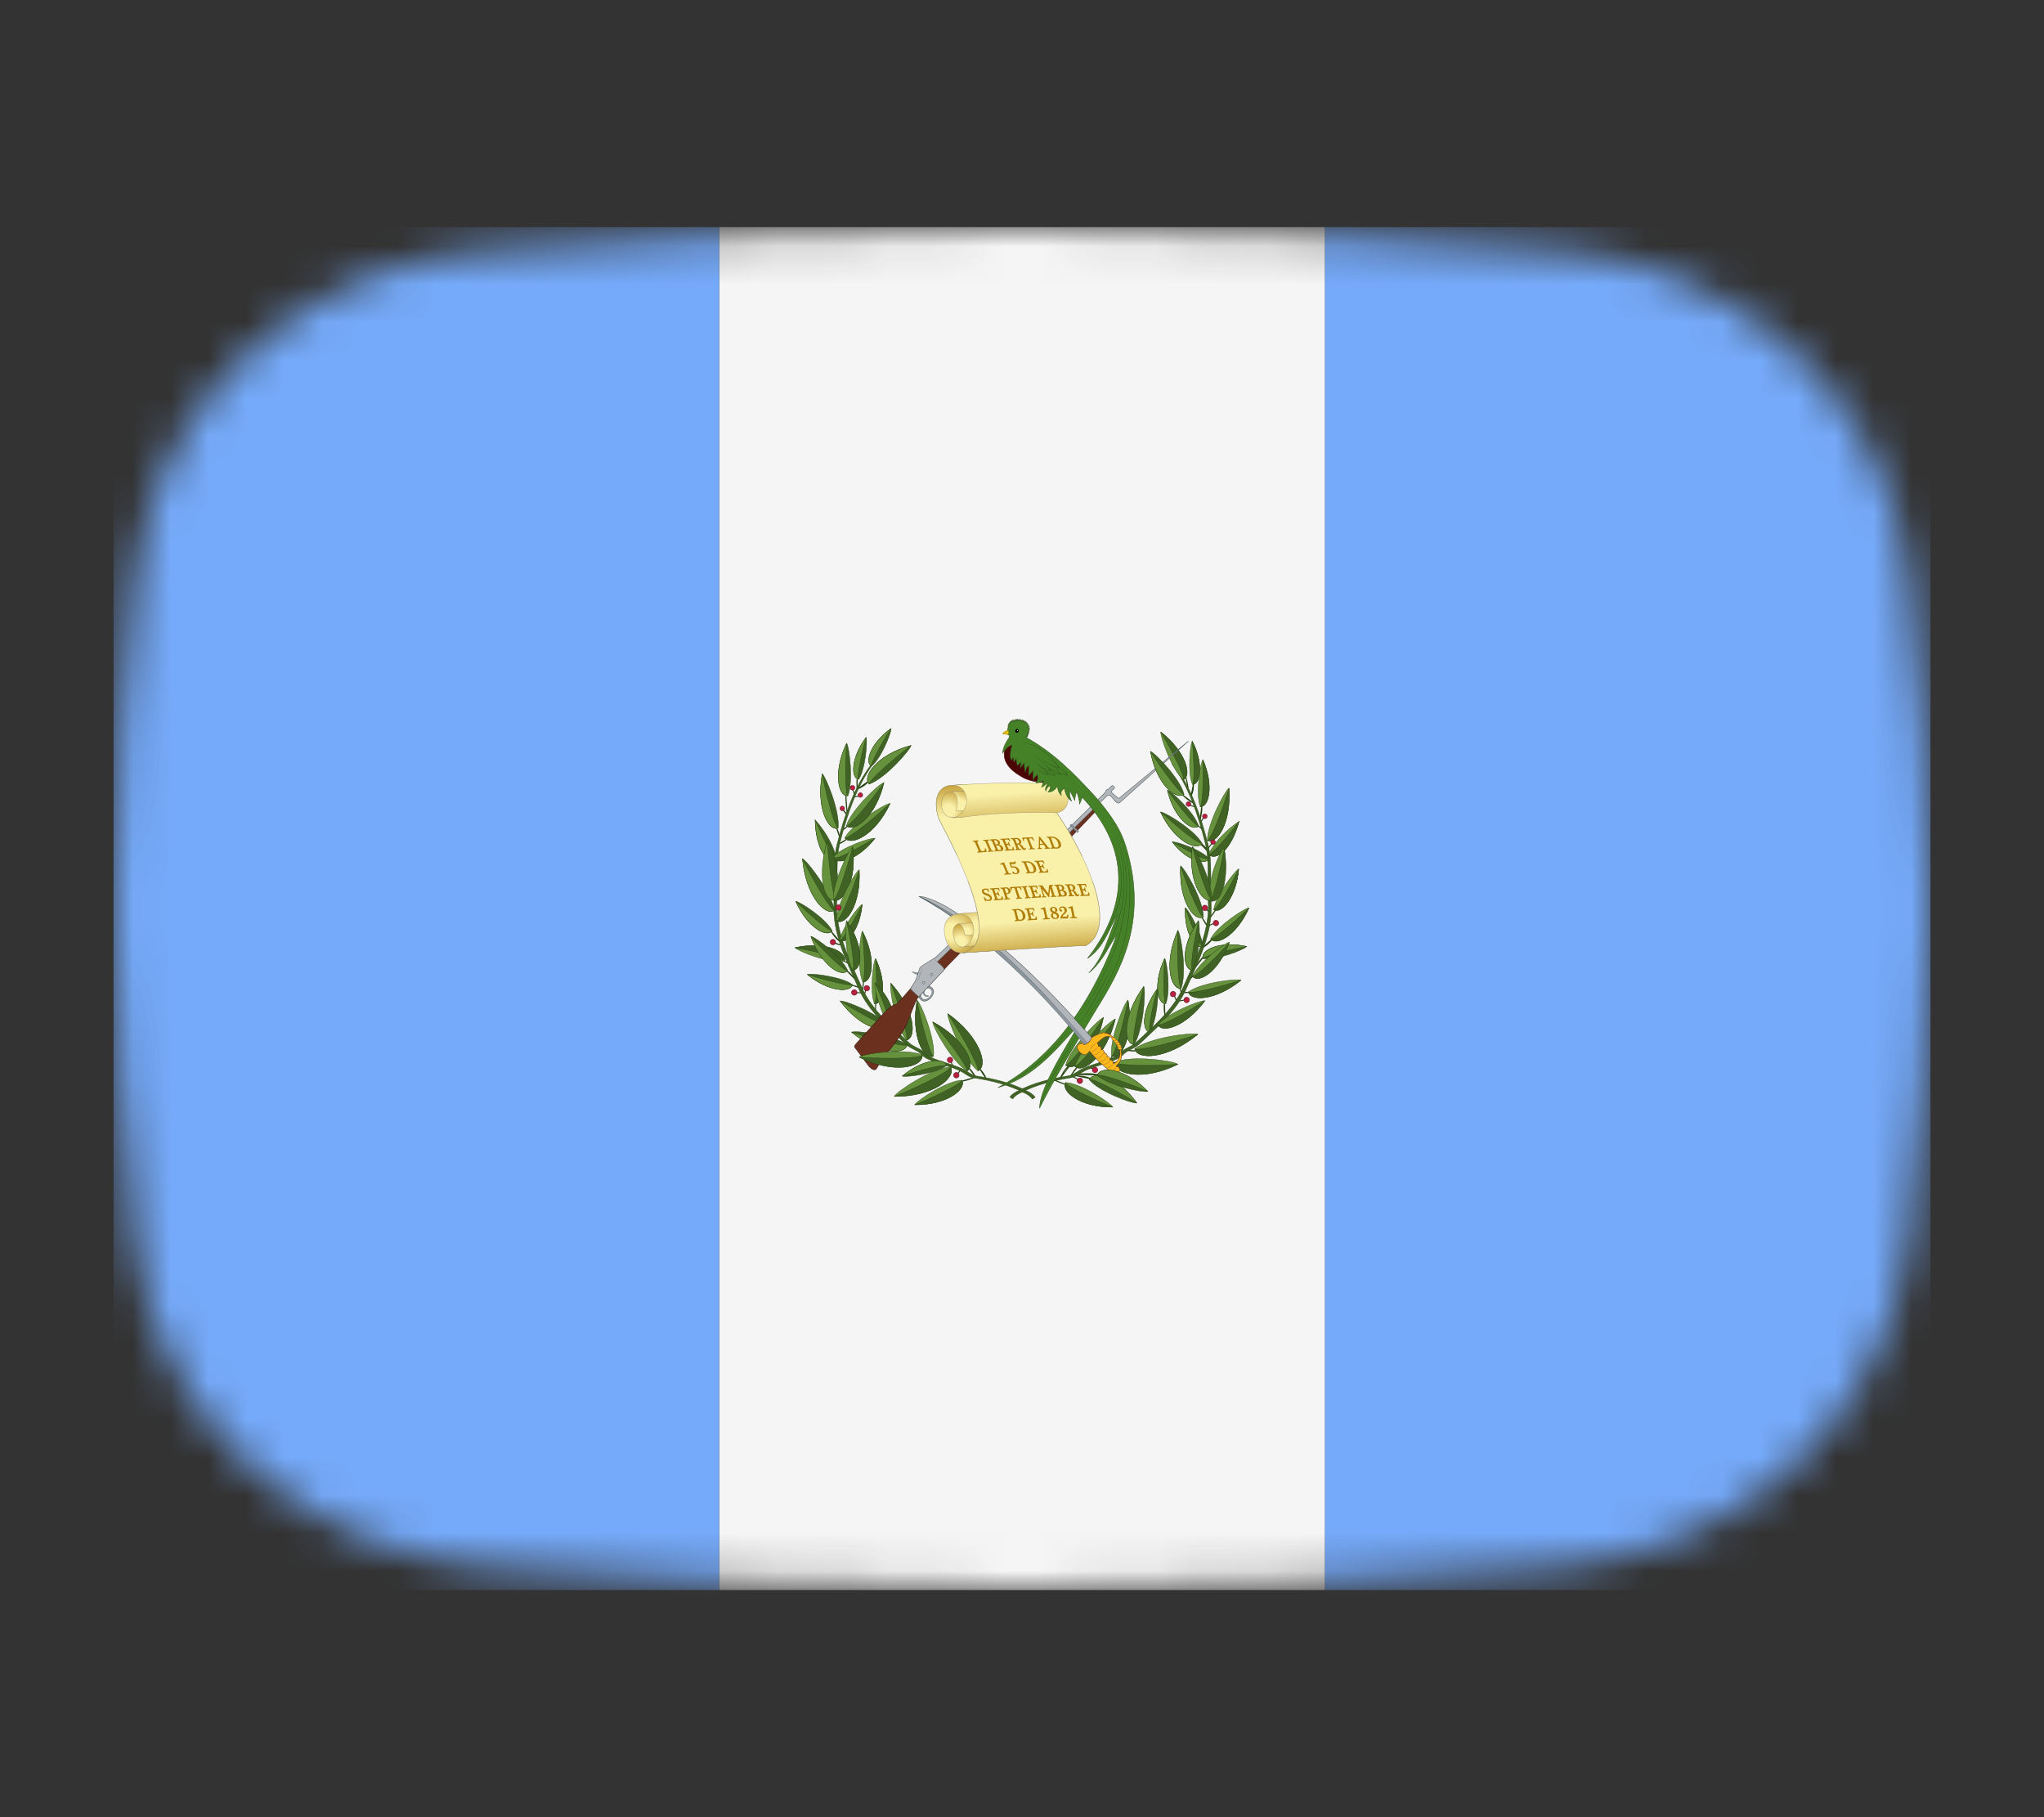 <svg width="54" height="48" viewBox="0 0 54 48" fill="none" xmlns="http://www.w3.org/2000/svg">
<rect x="0" y="0" width="54" height="48" fill="#333333" stroke="none"/>
<mask id="mask0_1_33133" style="mask-type:alpha" maskUnits="userSpaceOnUse" x="3" y="6" width="48" height="36">
<path d="M50.431 32.864C49.833 37.587 45.959 40.998 41.214 41.391C37.359 41.711 32.38 42 27 42C21.62 42 16.641 41.711 12.786 41.391C8.041 40.998 4.167 37.587 3.569 32.864C3.248 30.324 3 27.296 3 24C3 20.704 3.248 17.676 3.569 15.136C4.167 10.412 8.042 7.002 12.786 6.609C16.641 6.289 21.62 6 27 6C32.38 6 37.359 6.289 41.214 6.609C45.959 7.002 49.833 10.412 50.431 15.136C50.752 17.676 51 20.704 51 24C51 27.296 50.752 30.324 50.431 32.864Z" fill="#00D0BF"/>
</mask>
<g mask="url(#mask0_1_33133)">
<rect x="51" y="42" width="16" height="36" transform="rotate(-180 51 42)" fill="#75AAFA"/>
<rect x="35" y="42" width="16" height="36" transform="rotate(-180 35 42)" fill="#F5F5F5"/>
<path d="M25.162 28.143L25.124 28.039M25.408 28.559C25.56 28.536 25.648 28.494 25.752 28.458L25.408 28.559ZM25.879 28.226C25.956 28.308 26.017 28.395 26.05 28.491L25.879 28.226ZM25.587 28.201C25.667 28.276 25.722 28.356 25.766 28.438L25.587 28.201ZM22.935 20.641C22.876 20.732 22.759 20.797 22.663 20.837L22.935 20.641ZM22.643 20.825C22.645 20.747 22.63 20.652 22.646 20.574L22.643 20.825ZM22.533 20.861C22.54 20.882 22.558 20.941 22.572 20.977L22.533 20.861ZM22.687 21.03C22.666 21.034 22.6 21.044 22.571 21.049L22.687 21.03ZM22.346 20.999C22.345 21.143 22.362 21.316 22.376 21.445L22.346 20.999ZM22.274 21.39C22.301 21.434 22.328 21.476 22.362 21.498L22.274 21.39ZM22.1 21.867C22.128 21.921 22.154 21.988 22.175 22.093L22.1 21.867ZM22.387 21.829C22.363 21.841 22.317 21.882 22.277 21.917L22.387 21.829ZM22.367 22.168C22.311 22.218 22.242 22.254 22.172 22.289L22.367 22.168ZM21.954 24.596C22.02 24.704 22.092 24.799 22.18 24.863L21.954 24.596ZM22.213 24.96C22.139 24.95 22.09 24.928 22.045 24.904L22.213 24.96ZM22.296 25.384L22.392 25.439L22.296 25.384ZM22.367 25.638C22.439 25.684 22.511 25.768 22.582 25.858L22.367 25.638ZM22.5 26.021C22.579 26.038 22.642 26.057 22.684 26.081L22.5 26.021ZM22.624 26.22L22.745 26.224L22.624 26.22ZM22.814 25.916C22.808 26.004 22.799 26.086 22.786 26.159L22.814 25.916ZM22.844 26.25L22.869 26.156L22.844 26.25ZM23.136 26.498L23.128 26.683L23.136 26.498ZM25.366 28.276L25.3 28.367L25.366 28.276Z" stroke="#24420E" stroke-width="0.025"/>
<path d="M27.348 28.985C27.303 28.913 27.228 28.869 27.161 28.833C26.72 28.602 26.282 28.5 25.785 28.42C25.67 28.4 25.555 28.293 25.437 28.238C25.154 28.103 24.838 28.05 24.563 27.913C24.544 27.904 24.475 27.863 24.443 27.824C24.333 27.697 24.135 27.659 24.012 27.54C23.536 27.091 23.031 26.677 22.769 26.082C22.451 25.357 22.055 24.61 22.109 23.785C22.144 23.265 22.066 22.738 22.195 22.242C22.384 21.506 22.628 20.778 23.074 20.169L22.999 20.215C22.55 20.825 22.307 21.552 22.117 22.289C21.989 22.785 22.066 23.311 22.031 23.832C21.978 24.657 22.374 25.404 22.692 26.131C22.954 26.724 23.462 27.138 23.935 27.59C24.058 27.706 24.256 27.744 24.365 27.874C24.397 27.91 24.469 27.954 24.485 27.962C24.761 28.1 25.076 28.152 25.36 28.285C25.477 28.343 25.592 28.447 25.707 28.467C26.204 28.547 26.643 28.651 27.084 28.88C27.153 28.916 27.225 28.96 27.271 29.032L27.348 28.985" fill="#406325"/>
<path d="M27.348 28.985C27.303 28.913 27.228 28.869 27.161 28.833C26.72 28.602 26.282 28.5 25.785 28.42C25.67 28.4 25.555 28.293 25.437 28.238C25.154 28.103 24.838 28.05 24.563 27.913C24.544 27.904 24.475 27.863 24.443 27.824C24.333 27.697 24.135 27.659 24.012 27.54C23.536 27.091 23.031 26.677 22.769 26.082C22.451 25.357 22.055 24.61 22.109 23.785C22.144 23.265 22.066 22.738 22.195 22.242C22.384 21.506 22.628 20.778 23.074 20.169L22.999 20.215C22.55 20.825 22.307 21.552 22.117 22.289C21.989 22.785 22.066 23.311 22.031 23.832C21.978 24.657 22.374 25.404 22.692 26.131C22.954 26.724 23.462 27.138 23.935 27.59C24.058 27.706 24.256 27.744 24.365 27.874C24.397 27.91 24.469 27.954 24.485 27.962C24.761 28.1 25.076 28.152 25.36 28.285C25.477 28.343 25.592 28.447 25.707 28.467C26.204 28.547 26.643 28.651 27.084 28.88C27.153 28.916 27.225 28.96 27.271 29.032L27.348 28.985" stroke="#24420E" stroke-width="0.009"/>
<path d="M22.794 25.941C22.635 25.582 22.716 24.708 22.783 24.598C23.162 25.341 23.036 25.953 22.794 25.941ZM25.413 28.533C25.008 28.553 24.236 29.063 24.164 29.183C25.026 29.19 25.535 28.766 25.413 28.533ZM25.838 28.288C25.448 27.977 25.028 26.937 25.037 26.775C25.9 27.393 26.118 28.161 25.838 28.288Z" fill="#67923D" stroke="#24420E" stroke-width="0.009"/>
<path d="M25.55 28.291C25.153 28.049 24.649 27.143 24.64 26.992C25.508 27.46 25.793 28.141 25.55 28.291ZM24.662 27.904C24.718 27.458 24.338 26.52 24.229 26.421C24.06 27.361 24.4 27.995 24.662 27.904ZM23.103 26.518C22.971 26.196 23.068 25.415 23.13 25.319C23.445 25.987 23.316 26.531 23.103 26.518ZM22.32 22.132C22.525 21.753 23.369 21.235 23.518 21.223C23.132 22.054 22.489 22.355 22.32 22.132Z" fill="#67923D" stroke="#24420E" stroke-width="0.009"/>
<path d="M22.36 21.815C22.483 21.399 23.21 20.715 23.352 20.671C23.139 21.566 22.571 21.994 22.36 21.815ZM23.948 27.475C23.663 27.122 23.491 26.113 23.532 25.97C24.175 26.684 24.219 27.41 23.948 27.475ZM22.313 25.393C21.918 25.456 21.093 25.129 21.004 25.032C21.834 24.852 22.391 25.15 22.313 25.393ZM22.186 24.841C22.233 24.522 22.68 23.938 22.777 23.89C22.714 24.572 22.352 24.952 22.186 24.841ZM25.116 28.183C24.632 28.208 23.71 28.817 23.625 28.96C24.654 28.968 25.263 28.461 25.116 28.183Z" fill="#67923D" stroke="#24420E" stroke-width="0.009"/>
<path d="M22.798 25.933C23.04 25.945 23.164 25.339 22.783 24.598C22.852 25.302 22.852 25.872 22.798 25.933ZM23.437 27.074C23.181 26.762 22.33 26.427 22.197 26.438C22.704 27.128 23.332 27.3 23.437 27.074ZM22.043 24.05C21.977 23.59 21.338 22.753 21.201 22.681C21.288 23.662 21.803 24.205 22.043 24.05ZM22.522 26.007C22.236 25.797 21.439 25.702 21.326 25.738C21.905 26.212 22.48 26.22 22.522 26.007ZM21.987 24.59C21.823 24.265 21.142 23.82 21.023 23.808C21.338 24.515 21.854 24.774 21.987 24.59ZM22.143 21.876C22.195 21.443 21.827 20.537 21.724 20.439C21.56 21.349 21.89 21.962 22.143 21.876ZM22.398 21.024C22.55 20.653 22.441 19.744 22.368 19.63C22.003 20.401 22.15 21.037 22.398 21.024Z" fill="#406325" stroke="#24420E" stroke-width="0.009"/>
<path d="M22.685 20.587C22.864 20.315 22.922 19.578 22.884 19.476C22.471 20.03 22.487 20.557 22.685 20.587ZM23.024 20.237C23.276 20.038 23.551 19.352 23.543 19.241C22.987 19.639 22.845 20.146 23.024 20.237ZM22.108 22.703C22.114 22.753 22.052 22.236 21.534 21.657C21.558 22.503 21.891 22.823 22.108 22.703ZM23.967 27.6C23.614 27.34 22.632 27.216 22.496 27.262C23.213 27.853 23.916 27.864 23.967 27.6ZM24.656 27.899C24.397 27.99 24.06 27.361 24.226 26.421C24.386 27.218 24.578 27.852 24.656 27.899ZM25.415 28.535C25.536 28.769 25.033 29.188 24.172 29.181C24.854 28.902 25.384 28.619 25.415 28.535ZM25.837 28.28C26.115 28.152 25.9 27.393 25.038 26.775C25.528 27.529 25.863 28.18 25.837 28.28Z" fill="#406325" stroke="#24420E" stroke-width="0.009"/>
<path d="M25.548 28.285C25.792 28.133 25.508 27.46 24.641 26.992C25.177 27.631 25.559 28.189 25.548 28.285ZM23.105 26.516C23.318 26.528 23.445 25.987 23.132 25.321C23.173 25.948 23.156 26.462 23.105 26.516ZM22.32 22.135C22.488 22.357 23.122 22.06 23.509 21.226C22.929 21.759 22.412 22.143 22.32 22.135Z" fill="#406325" stroke="#24420E" stroke-width="0.009"/>
<path d="M22.367 21.815C22.578 21.994 23.14 21.569 23.353 20.674C22.891 21.316 22.46 21.801 22.367 21.815ZM23.95 27.471C24.221 27.407 24.176 26.684 23.536 25.972C23.822 26.738 23.993 27.385 23.95 27.471ZM22.302 25.39C22.382 25.148 21.828 24.855 21 25.033C21.7 25.158 22.258 25.32 22.302 25.39ZM22.191 24.841C22.357 24.949 22.715 24.575 22.778 23.893C22.511 24.417 22.255 24.821 22.191 24.841ZM25.114 28.191C25.261 28.47 24.66 28.971 23.628 28.963C24.443 28.63 25.076 28.291 25.114 28.191Z" fill="#406325" stroke="#24420E" stroke-width="0.009"/>
<path d="M22.396 25.638C22.244 25.28 21.551 24.755 21.427 24.733C21.709 25.512 22.24 25.826 22.396 25.638Z" fill="#406325" stroke="#24420E" stroke-width="0.009"/>
<path d="M22 22.648C22.232 22.381 22.997 22.126 23.119 22.141C22.66 22.736 22.094 22.856 22 22.648ZM23.431 27.077C23.328 27.301 22.706 27.129 22.195 26.44C22.817 26.83 23.351 27.097 23.431 27.077ZM22.039 24.049C21.799 24.204 21.289 23.664 21.2 22.685C21.578 23.439 21.945 24.02 22.039 24.049ZM22.519 26.009C22.475 26.222 21.909 26.214 21.328 25.74C21.941 25.934 22.455 26.044 22.519 26.009ZM21.98 24.584C21.847 24.77 21.335 24.512 21.02 23.805C21.488 24.26 21.905 24.59 21.98 24.584ZM22.137 21.87C21.885 21.959 21.557 21.352 21.721 20.442C21.873 21.212 22.06 21.823 22.137 21.87ZM22.392 21.022C22.147 21.035 22 20.404 22.366 19.633C22.319 20.364 22.337 20.96 22.392 21.022ZM22.68 20.584C22.482 20.554 22.468 20.033 22.881 19.478C22.725 20.048 22.644 20.526 22.68 20.584ZM23.022 20.237C22.843 20.143 22.982 19.641 23.538 19.247C23.222 19.74 23.006 20.171 23.022 20.237Z" fill="#67923D" stroke="#24420E" stroke-width="0.009"/>
<path d="M22.104 22.703C21.887 22.824 21.558 22.503 21.534 21.657C21.825 22.325 22.025 22.674 22.104 22.703ZM23.964 27.602C23.913 27.866 23.213 27.853 22.498 27.265C23.249 27.509 23.882 27.647 23.964 27.602ZM23.497 27.06C23.267 26.812 23.089 26.07 23.112 25.962C23.627 26.461 23.695 26.999 23.497 27.06ZM22.534 25.634C22.33 25.303 22.312 24.44 22.367 24.323C22.839 24.997 22.781 25.613 22.534 25.634ZM22.383 25.639C22.227 25.828 21.702 25.516 21.42 24.735C21.884 25.255 22.304 25.638 22.383 25.639Z" fill="#67923D" stroke="#24420E" stroke-width="0.009"/>
<path d="M21.997 22.652C22.089 22.859 22.651 22.739 23.11 22.145C22.426 22.533 22.156 22.701 21.997 22.652ZM22.53 25.625C22.777 25.604 22.834 24.995 22.363 24.32C22.515 24.997 22.579 25.558 22.53 25.625ZM23.498 27.058C23.696 26.997 23.627 26.462 23.115 25.963C23.366 26.519 23.526 26.991 23.498 27.058Z" fill="#406325" stroke="#24420E" stroke-width="0.009"/>
<path d="M22.103 23.667C22.221 23.188 22.006 22.376 21.858 22.207C21.588 23.088 21.844 23.726 22.103 23.667Z" fill="#406325" stroke="#24420E" stroke-width="0.009"/>
<path d="M22.086 23.781C21.749 23.857 21.592 23.094 21.853 22.235C21.914 23.008 22.015 23.728 22.086 23.781Z" fill="#67923D" stroke="#24420E" stroke-width="0.009"/>
<path d="M22.017 23.778C21.986 23.348 22.413 22.46 22.526 22.367C22.642 23.27 22.272 23.869 22.017 23.778Z" fill="#67923D" stroke="#24420E" stroke-width="0.009"/>
<path d="M22.024 23.772C22.276 23.865 22.643 23.271 22.528 22.369C22.328 23.127 22.103 23.726 22.024 23.772Z" fill="#406325" stroke="#24420E" stroke-width="0.009"/>
<path d="M22.097 24.323C22.098 23.888 22.581 23.053 22.7 22.974C22.748 23.897 22.339 24.449 22.097 24.323Z" fill="#67923D" stroke="#24420E" stroke-width="0.009"/>
<path d="M22.102 24.331C22.343 24.457 22.747 23.911 22.7 22.988C22.448 23.722 22.183 24.295 22.102 24.331Z" fill="#406325" stroke="#24420E" stroke-width="0.009"/>
<path d="M22.252 21.416C22.286 21.416 22.314 21.389 22.314 21.355C22.314 21.32 22.286 21.293 22.252 21.293C22.218 21.293 22.19 21.32 22.19 21.355C22.19 21.389 22.218 21.416 22.252 21.416Z" fill="#BA1F3E" stroke="#511124" stroke-width="0.011"/>
<path d="M22.73 21.062C22.764 21.062 22.792 21.035 22.792 21C22.792 20.966 22.764 20.939 22.73 20.939C22.695 20.939 22.668 20.966 22.668 21C22.668 21.035 22.695 21.062 22.73 21.062Z" fill="#BA1F3E" stroke="#511124" stroke-width="0.011"/>
<path d="M22.522 20.871C22.556 20.871 22.584 20.843 22.584 20.809C22.584 20.774 22.556 20.747 22.522 20.747C22.488 20.747 22.46 20.774 22.46 20.809C22.46 20.843 22.488 20.871 22.522 20.871Z" fill="#BA1F3E" stroke="#511124" stroke-width="0.011"/>
<path d="M22.005 24.958C22.045 24.958 22.077 24.926 22.077 24.885C22.077 24.845 22.045 24.812 22.005 24.812C21.964 24.812 21.932 24.845 21.932 24.885C21.932 24.926 21.964 24.958 22.005 24.958Z" fill="#BA1F3E" stroke="#511124" stroke-width="0.012"/>
<path d="M22.149 24.045C22.189 24.045 22.222 24.013 22.222 23.973C22.222 23.932 22.189 23.9 22.149 23.9C22.109 23.9 22.076 23.932 22.076 23.973C22.076 24.013 22.109 24.045 22.149 24.045Z" fill="#BA1F3E" stroke="#511124" stroke-width="0.012"/>
<path d="M22.901 26.177C22.942 26.177 22.974 26.144 22.974 26.104C22.974 26.063 22.942 26.031 22.901 26.031C22.861 26.031 22.828 26.063 22.828 26.104C22.828 26.144 22.861 26.177 22.901 26.177Z" fill="#BA1F3E" stroke="#511124" stroke-width="0.012"/>
<path d="M22.569 26.289C22.609 26.289 22.642 26.256 22.642 26.216C22.642 26.176 22.609 26.143 22.569 26.143C22.529 26.143 22.496 26.176 22.496 26.216C22.496 26.256 22.529 26.289 22.569 26.289Z" fill="#BA1F3E" stroke="#511124" stroke-width="0.012"/>
<path d="M25.099 28.07C25.139 28.07 25.172 28.037 25.172 27.997C25.172 27.957 25.139 27.924 25.099 27.924C25.058 27.924 25.026 27.957 25.026 27.997C25.026 28.037 25.058 28.07 25.099 28.07Z" fill="#BA1F3E" stroke="#511124" stroke-width="0.012"/>
<path d="M25.265 28.474C25.305 28.474 25.338 28.442 25.338 28.401C25.338 28.361 25.305 28.328 25.265 28.328C25.224 28.328 25.192 28.361 25.192 28.401C25.192 28.442 25.224 28.474 25.265 28.474Z" fill="#BA1F3E" stroke="#511124" stroke-width="0.012"/>
<path d="M31.549 21.308L31.427 21.267M31.632 21.794C31.668 21.829 31.699 21.84 31.763 21.902L31.632 21.794ZM31.385 20.821C31.383 20.743 31.349 20.615 31.333 20.537L31.385 20.821ZM31.529 20.707C31.533 20.819 31.517 20.925 31.469 21.021L31.529 20.707ZM31.231 20.991C31.331 21.081 31.431 21.166 31.532 21.213L31.231 20.991ZM31.75 21.283C31.756 21.396 31.742 21.509 31.711 21.622L31.75 21.283ZM31.729 21.708L31.804 21.579L31.729 21.708ZM31.698 22.277C31.778 22.294 31.858 22.388 31.898 22.476L31.698 22.277ZM31.925 22.402L32.019 22.277L31.925 22.402ZM32.116 24.031C32.074 24.106 32.026 24.17 31.976 24.23L32.116 24.031ZM31.75 24.226C31.795 24.309 31.839 24.394 31.898 24.456L31.75 24.226ZM32.038 24.791C31.963 24.892 31.88 24.972 31.785 25.021L32.038 24.791ZM31.793 25.278C31.73 25.321 31.654 25.447 31.582 25.547L31.793 25.278ZM32.064 24.395L31.942 24.445L32.064 24.395ZM31.863 24.017L31.934 24.08L31.863 24.017ZM31.404 26.215C31.356 26.209 31.321 26.215 31.283 26.219L31.404 26.215ZM31.169 26.109L31.204 26.202L31.169 26.109ZM30.763 26.495C30.748 26.601 30.759 26.708 30.775 26.814L30.763 26.495ZM31.021 26.299L31.079 26.428L31.021 26.299ZM31.298 26.416L31.154 26.44L31.298 26.416ZM29.392 27.883L29.34 27.982L29.392 27.883ZM30.019 27.757C29.934 27.768 29.86 27.755 29.785 27.746L30.019 27.757ZM29.473 28.085C29.418 28.064 29.362 28.046 29.305 28.03L29.473 28.085ZM28.464 28.182C28.412 28.226 28.35 28.321 28.288 28.416L28.464 28.182ZM28.257 28.155C28.118 28.227 28.076 28.367 28.004 28.487L28.257 28.155ZM28.163 28.65C28.075 28.624 27.969 28.58 27.86 28.533L28.163 28.65ZM28.817 28.494C28.684 28.426 28.546 28.432 28.409 28.411L28.817 28.494ZM29.023 28.391C28.816 28.351 28.623 28.356 28.437 28.383L29.023 28.391ZM28.881 28.235L28.801 28.202L28.881 28.235ZM28.485 28.516L28.352 28.442L28.485 28.516ZM31.66 25.633C31.588 25.68 31.517 25.764 31.445 25.854L31.66 25.633Z" stroke="#24420E" stroke-width="0.025"/>
<path d="M26.679 28.98C26.725 28.909 26.8 28.864 26.866 28.829C27.307 28.597 27.746 28.495 28.243 28.415C28.358 28.396 28.473 28.288 28.591 28.233C28.874 28.098 29.189 28.046 29.465 27.908C29.483 27.9 29.553 27.858 29.585 27.82C29.695 27.693 29.892 27.654 30.015 27.536C30.491 27.086 30.996 26.673 31.258 26.077C31.576 25.352 31.972 24.605 31.919 23.781C31.884 23.26 31.962 22.733 31.833 22.237C31.643 21.501 31.4 20.773 30.953 20.164L31.028 20.211C31.477 20.82 31.721 21.548 31.91 22.284C32.039 22.78 31.961 23.307 31.996 23.828C32.05 24.652 31.654 25.399 31.336 26.127C31.074 26.72 30.566 27.133 30.093 27.585C29.97 27.701 29.772 27.74 29.662 27.869C29.63 27.905 29.558 27.949 29.542 27.957C29.267 28.095 28.951 28.148 28.668 28.28C28.55 28.338 28.435 28.443 28.32 28.462C27.823 28.542 27.385 28.647 26.944 28.875C26.874 28.911 26.802 28.956 26.757 29.027L26.679 28.98" fill="#406325"/>
<path d="M26.679 28.98C26.725 28.909 26.8 28.864 26.866 28.829C27.307 28.597 27.746 28.495 28.243 28.415C28.358 28.396 28.473 28.288 28.591 28.233C28.874 28.098 29.189 28.046 29.465 27.908C29.483 27.9 29.553 27.858 29.585 27.82C29.695 27.693 29.892 27.654 30.015 27.536C30.491 27.086 30.996 26.673 31.258 26.077C31.576 25.352 31.972 24.605 31.919 23.781C31.884 23.26 31.962 22.733 31.833 22.237C31.643 21.501 31.4 20.773 30.953 20.164L31.028 20.211C31.477 20.82 31.721 21.548 31.91 22.284C32.039 22.78 31.961 23.307 31.996 23.828C32.05 24.652 31.654 25.399 31.336 26.127C31.074 26.72 30.566 27.133 30.093 27.585C29.97 27.701 29.772 27.74 29.662 27.869C29.63 27.905 29.558 27.949 29.542 27.957C29.267 28.095 28.951 28.148 28.668 28.28C28.55 28.338 28.435 28.443 28.32 28.462C27.823 28.542 27.385 28.647 26.944 28.875C26.874 28.911 26.802 28.956 26.757 29.027L26.679 28.98" stroke="#24420E" stroke-width="0.009"/>
<path d="M31.204 26.112C31.36 25.688 31.204 24.694 31.119 24.573C30.739 25.451 30.928 26.143 31.204 26.112Z" fill="#406325" stroke="#24420E" stroke-width="0.009"/>
<path d="M30.798 26.514C30.93 26.191 30.833 25.41 30.771 25.315C30.456 25.983 30.585 26.526 30.798 26.514ZM31.758 22.28C31.57 21.932 30.795 21.457 30.658 21.446C31.013 22.209 31.603 22.485 31.758 22.28Z" fill="#406325" stroke="#24420E" stroke-width="0.009"/>
<path d="M31.667 21.823C31.565 21.476 30.959 20.906 30.841 20.87C31.018 21.615 31.492 21.972 31.667 21.823ZM31.938 22.677C31.736 22.445 31.072 22.224 30.966 22.237C31.365 22.753 31.855 22.858 31.938 22.677ZM31.778 25.322C32.128 25.377 32.86 25.087 32.939 25C32.203 24.841 31.709 25.105 31.778 25.322ZM31.769 25C31.767 24.678 31.404 24.037 31.315 23.976C31.283 24.661 31.589 25.086 31.769 25Z" fill="#406325" stroke="#24420E" stroke-width="0.009"/>
<path d="M31.793 24.219C31.792 23.784 31.309 22.95 31.19 22.87C31.142 23.793 31.551 24.345 31.793 24.219ZM28.773 28.516C29.029 28.83 29.895 29.151 30.034 29.138C29.532 28.44 28.889 28.279 28.773 28.516Z" fill="#406325" stroke="#24420E" stroke-width="0.009"/>
<path d="M31.199 26.102C30.924 26.133 30.737 25.449 31.119 24.573C31.091 25.383 31.133 26.036 31.199 26.102ZM28.152 28.594C28.557 28.615 29.329 29.125 29.4 29.245C28.539 29.252 28.029 28.827 28.152 28.594ZM28.152 28.141C28.272 27.686 29.009 26.93 29.152 26.877C28.946 27.855 28.368 28.334 28.152 28.141ZM29.366 27.9C29.31 27.453 29.69 26.516 29.799 26.416C29.968 27.357 29.628 27.991 29.366 27.9ZM30.591 27.07C30.847 26.757 31.698 26.423 31.831 26.433C31.324 27.123 30.696 27.295 30.591 27.07ZM32.064 24.029C32.115 23.668 32.618 23.008 32.726 22.952C32.658 23.724 32.252 24.152 32.064 24.029Z" fill="#67923D" stroke="#24420E" stroke-width="0.009"/>
<path d="M31.396 26.202C31.729 25.957 32.658 25.846 32.789 25.888C32.115 26.44 31.445 26.45 31.396 26.202ZM31.983 24.802C32.156 24.461 32.871 23.993 32.996 23.98C32.665 24.723 32.123 24.996 31.983 24.802ZM31.898 22.201C31.893 21.766 32.354 20.904 32.467 20.817C32.534 21.739 32.141 22.313 31.898 22.201L31.898 22.201ZM31.503 20.721C31.37 20.42 31.44 19.67 31.497 19.575C31.814 20.201 31.707 20.727 31.503 20.721ZM31.261 20.597C30.96 20.33 30.653 19.469 30.667 19.335C31.338 19.864 31.488 20.497 31.261 20.597Z" fill="#67923D" stroke="#24420E" stroke-width="0.009"/>
<path d="M31.925 22.569C31.907 22.615 32.093 22.129 32.737 21.695C32.508 22.509 32.106 22.738 31.925 22.569ZM29.978 27.701C30.378 27.406 31.493 27.265 31.647 27.317C30.833 27.988 30.036 28 29.978 27.701ZM30.796 26.511C30.583 26.524 30.456 25.983 30.769 25.317C30.728 25.943 30.745 26.457 30.796 26.511ZM31.758 22.283C31.604 22.487 31.022 22.214 30.667 21.449C31.199 21.938 31.674 22.29 31.758 22.283ZM31.661 21.823C31.486 21.972 31.017 21.618 30.84 20.872C31.225 21.407 31.584 21.811 31.661 21.823ZM31.94 22.681C31.86 22.86 31.373 22.756 30.974 22.241C31.568 22.577 31.803 22.723 31.94 22.681ZM31.787 25.319C31.715 25.104 32.207 24.844 32.942 25.002C32.321 25.113 31.825 25.257 31.787 25.319ZM31.764 24.999C31.585 25.083 31.282 24.663 31.314 23.978C31.506 24.534 31.703 24.97 31.764 24.999Z" fill="#67923D" stroke="#24420E" stroke-width="0.009"/>
<path d="M31.788 24.227C31.547 24.353 31.143 23.807 31.19 22.884C31.442 23.618 31.707 24.191 31.788 24.227ZM28.78 28.513C28.895 28.276 29.531 28.434 30.035 29.134C29.407 28.749 28.865 28.489 28.78 28.513Z" fill="#67923D" stroke="#24420E" stroke-width="0.009"/>
<path d="M29.372 27.894C29.631 27.985 29.968 27.357 29.802 26.417C29.642 27.213 29.449 27.848 29.372 27.894Z" fill="#406325" stroke="#24420E" stroke-width="0.009"/>
<path d="M29.958 27.595C30.206 27.216 30.275 26.194 30.22 26.056C29.652 26.832 29.683 27.559 29.958 27.595ZM28.149 28.597C28.029 28.83 28.532 29.25 29.393 29.243C28.711 28.963 28.181 28.68 28.149 28.597ZM28.158 28.137C28.375 28.328 28.947 27.855 29.152 26.876C28.688 27.586 28.255 28.121 28.158 28.137ZM30.597 27.072C30.7 27.296 31.321 27.125 31.832 26.436C31.211 26.826 30.677 27.093 30.597 27.072ZM32.067 24.028C32.255 24.151 32.657 23.725 32.727 22.954C32.429 23.548 32.141 24.005 32.067 24.028ZM31.399 26.203C31.45 26.452 32.11 26.442 32.787 25.89C32.074 26.116 31.474 26.244 31.399 26.203ZM31.991 24.797C32.131 24.991 32.668 24.721 32.999 23.977C32.508 24.456 32.07 24.802 31.991 24.797ZM31.904 22.196C32.146 22.311 32.536 21.742 32.47 20.82C32.237 21.57 31.987 22.157 31.904 22.196ZM31.507 20.719C31.709 20.724 31.816 20.203 31.5 19.578C31.554 20.177 31.552 20.667 31.507 20.719ZM31.266 20.591C31.492 20.492 31.342 19.866 30.671 19.337C31.04 19.966 31.29 20.511 31.266 20.591ZM31.928 22.57C32.11 22.74 32.508 22.51 32.736 21.695C32.291 22.271 32.012 22.561 31.928 22.57ZM29.982 27.703C30.04 28.003 30.834 27.988 31.645 27.321C30.793 27.598 30.075 27.755 29.982 27.703Z" fill="#406325" stroke="#24420E" stroke-width="0.009"/>
<path d="M30.376 27.262C30.562 26.98 30.62 26.219 30.579 26.116C30.152 26.691 30.17 27.233 30.376 27.262ZM31.495 25.629C31.698 25.298 31.716 24.435 31.661 24.318C31.189 24.992 31.247 25.607 31.495 25.629Z" fill="#406325" stroke="#24420E" stroke-width="0.009"/>
<path d="M29.956 27.593C29.68 27.556 29.652 26.832 30.216 26.058C30.009 26.849 29.904 27.511 29.956 27.593ZM31.963 23.692C31.91 23.248 32.19 22.542 32.342 22.406C32.489 23.227 32.19 23.773 31.963 23.692ZM30.374 27.259C30.169 27.231 30.151 26.691 30.576 26.117C30.417 26.705 30.336 27.198 30.374 27.259ZM31.708 21.308C31.584 20.973 31.709 20.164 31.778 20.065C32.08 20.765 31.929 21.328 31.708 21.308ZM28.392 28.167C28.533 27.705 29.316 26.964 29.466 26.916C29.218 27.911 28.605 28.374 28.392 28.167ZM31.505 25.793C31.657 25.436 32.35 24.91 32.474 24.889C32.192 25.667 31.661 25.982 31.505 25.793ZM31.498 25.62C31.251 25.599 31.194 24.99 31.666 24.316C31.513 24.993 31.449 25.553 31.498 25.62Z" fill="#67923D" stroke="#24420E" stroke-width="0.009"/>
<path d="M31.966 23.796C32.261 23.901 32.484 23.232 32.343 22.431C32.204 23.12 32.036 23.756 31.966 23.796Z" fill="#406325" stroke="#24420E" stroke-width="0.009"/>
<path d="M32.01 23.773C32.042 23.344 31.614 22.455 31.501 22.363C31.386 23.265 31.756 23.865 32.01 23.773ZM31.712 21.306C31.931 21.325 32.082 20.767 31.78 20.068C31.799 20.721 31.764 21.252 31.712 21.306ZM28.398 28.163C28.614 28.369 29.218 27.911 29.466 26.916C28.961 27.621 28.497 28.15 28.398 28.163ZM31.517 25.794C31.674 25.983 32.199 25.671 32.481 24.89C32.016 25.41 31.597 25.793 31.517 25.794Z" fill="#406325" stroke="#24420E" stroke-width="0.009"/>
<path d="M32.004 23.767C31.752 23.86 31.384 23.267 31.5 22.365C31.7 23.122 31.924 23.721 32.004 23.767Z" fill="#67923D" stroke="#24420E" stroke-width="0.009"/>
<path d="M31.831 21.624C31.865 21.624 31.892 21.596 31.892 21.562C31.892 21.527 31.865 21.5 31.831 21.5C31.796 21.5 31.769 21.527 31.769 21.562C31.769 21.596 31.796 21.624 31.831 21.624Z" fill="#BA1F3E" stroke="#511124" stroke-width="0.012"/>
<path d="M32.047 22.304C32.081 22.304 32.109 22.276 32.109 22.242C32.109 22.208 32.081 22.18 32.047 22.18C32.013 22.18 31.985 22.208 31.985 22.242C31.985 22.276 32.013 22.304 32.047 22.304Z" fill="#BA1F3E" stroke="#511124" stroke-width="0.012"/>
<path d="M32.124 24.455C32.164 24.455 32.197 24.422 32.197 24.382C32.197 24.342 32.164 24.309 32.124 24.309C32.083 24.309 32.051 24.342 32.051 24.382C32.051 24.422 32.083 24.455 32.124 24.455Z" fill="#BA1F3E" stroke="#511124" stroke-width="0.012"/>
<path d="M31.832 24.055C31.872 24.055 31.905 24.022 31.905 23.982C31.905 23.941 31.872 23.909 31.832 23.909C31.792 23.909 31.759 23.941 31.759 23.982C31.759 24.022 31.792 24.055 31.832 24.055Z" fill="#BA1F3E" stroke="#511124" stroke-width="0.012"/>
<path d="M30.99 26.331C31.031 26.331 31.063 26.299 31.063 26.258C31.063 26.218 31.031 26.185 30.99 26.185C30.95 26.185 30.918 26.218 30.918 26.258C30.918 26.299 30.95 26.331 30.99 26.331Z" fill="#BA1F3E" stroke="#511124" stroke-width="0.012"/>
<path d="M31.349 26.487C31.39 26.487 31.422 26.454 31.422 26.414C31.422 26.374 31.39 26.341 31.349 26.341C31.309 26.341 31.277 26.374 31.277 26.414C31.277 26.454 31.309 26.487 31.349 26.487Z" fill="#BA1F3E" stroke="#511124" stroke-width="0.012"/>
<path d="M28.929 28.334C28.969 28.334 29.002 28.302 29.002 28.262C29.002 28.221 28.969 28.189 28.929 28.189C28.889 28.189 28.856 28.221 28.856 28.262C28.856 28.302 28.889 28.334 28.929 28.334Z" fill="#BA1F3E" stroke="#511124" stroke-width="0.012"/>
<path d="M28.529 28.622C28.57 28.622 28.602 28.589 28.602 28.549C28.602 28.508 28.57 28.476 28.529 28.476C28.489 28.476 28.456 28.508 28.456 28.549C28.456 28.589 28.489 28.622 28.529 28.622Z" fill="#BA1F3E" stroke="#511124" stroke-width="0.012"/>
<path d="M31.398 21.301C31.433 21.301 31.46 21.273 31.46 21.239C31.46 21.205 31.433 21.177 31.398 21.177C31.364 21.177 31.337 21.205 31.337 21.239C31.337 21.273 31.364 21.301 31.398 21.301Z" fill="#BA1F3E" stroke="#511124" stroke-width="0.012"/>
<path d="M24.388 26.207C24.38 26.268 24.436 26.34 24.509 26.325C24.531 26.321 24.545 26.292 24.517 26.297C24.492 26.303 24.466 26.293 24.448 26.276C24.433 26.262 24.423 26.244 24.419 26.225C24.415 26.205 24.417 26.185 24.425 26.166L24.388 26.207L24.388 26.207L24.388 26.207Z" fill="#8C959D" stroke="#485654" stroke-width="0.006"/>
<path d="M24.558 26.325C24.5 26.392 24.412 26.421 24.363 26.373C24.33 26.34 24.319 26.304 24.336 26.264C24.311 26.291 24.289 26.315 24.272 26.334C24.275 26.339 24.313 26.409 24.37 26.434C24.439 26.466 24.539 26.418 24.599 26.345C24.641 26.293 24.688 26.206 24.654 26.139C24.633 26.097 24.584 26.058 24.542 26.042C24.522 26.063 24.502 26.084 24.483 26.105C24.512 26.091 24.549 26.097 24.58 26.123C24.653 26.182 24.611 26.265 24.558 26.325L24.558 26.325Z" fill="#8C959D"/>
<path d="M24.558 26.325C24.54 26.347 24.517 26.366 24.492 26.38C24.467 26.393 24.438 26.402 24.408 26.398C24.393 26.396 24.379 26.39 24.367 26.381C24.356 26.372 24.346 26.36 24.338 26.348C24.33 26.335 24.325 26.321 24.324 26.306C24.323 26.291 24.326 26.276 24.332 26.262L24.339 26.267L24.276 26.337L24.277 26.331C24.292 26.359 24.312 26.385 24.336 26.406C24.348 26.416 24.361 26.425 24.376 26.431C24.39 26.436 24.406 26.439 24.421 26.438C24.453 26.437 24.483 26.427 24.511 26.411C24.539 26.395 24.564 26.375 24.585 26.352C24.606 26.328 24.625 26.301 24.639 26.272C24.652 26.244 24.662 26.212 24.66 26.181C24.659 26.166 24.654 26.151 24.647 26.137C24.639 26.123 24.63 26.111 24.619 26.1C24.596 26.077 24.57 26.059 24.54 26.046L24.546 26.045L24.486 26.108L24.482 26.101C24.495 26.095 24.51 26.093 24.525 26.094C24.539 26.096 24.553 26.101 24.565 26.108C24.59 26.123 24.611 26.145 24.618 26.174C24.626 26.202 24.618 26.231 24.606 26.256C24.594 26.282 24.577 26.304 24.558 26.325L24.558 26.325L24.558 26.325ZM24.558 26.325C24.576 26.304 24.592 26.28 24.604 26.255C24.615 26.23 24.621 26.201 24.613 26.175C24.606 26.149 24.585 26.128 24.562 26.114C24.539 26.101 24.509 26.097 24.485 26.108L24.48 26.102L24.538 26.038L24.541 26.036L24.544 26.037C24.575 26.049 24.603 26.069 24.626 26.092C24.638 26.104 24.648 26.117 24.657 26.132C24.665 26.147 24.67 26.164 24.671 26.181C24.674 26.215 24.663 26.248 24.649 26.278C24.635 26.307 24.616 26.335 24.594 26.36C24.572 26.384 24.546 26.405 24.517 26.422C24.488 26.438 24.455 26.449 24.421 26.45C24.404 26.45 24.387 26.447 24.371 26.441C24.356 26.434 24.342 26.425 24.329 26.414C24.304 26.392 24.283 26.366 24.268 26.336L24.266 26.333L24.268 26.331L24.333 26.261L24.34 26.265C24.334 26.278 24.331 26.292 24.332 26.305C24.333 26.319 24.337 26.332 24.344 26.344C24.352 26.356 24.361 26.367 24.371 26.376C24.382 26.385 24.395 26.39 24.409 26.393C24.437 26.397 24.465 26.39 24.491 26.377C24.516 26.364 24.539 26.346 24.558 26.325L24.558 26.325Z" fill="#485654"/>
<path d="M29.011 21.239L26.72 23.495C26.546 23.668 24.553 25.572 24.373 25.743C24.31 25.819 24.132 26.021 24.113 26.049C23.991 26.181 23.86 26.353 23.702 26.507C23.674 26.543 23.637 26.53 23.603 26.549C23.5 26.609 23.392 26.713 23.315 26.799L22.618 27.57C22.573 27.619 22.561 27.649 22.591 27.677L22.969 28.182C23.04 28.251 23.12 28.287 23.152 28.229C23.331 27.918 23.777 27.443 23.946 27.068C24.047 26.843 24.173 26.437 24.263 26.338C24.374 26.215 24.673 25.897 24.937 25.613C24.955 25.594 24.973 25.575 24.991 25.556L25.044 25.498C26.386 24.131 27.94 22.47 29.071 21.299C29.026 21.254 29.054 21.281 29.011 21.239L29.011 21.239Z" fill="#6C301E" stroke="#351710" stroke-width="0.012" stroke-linejoin="round"/>
<path d="M24.253 25.741C24.183 25.744 24.138 25.701 24.09 25.661C24.157 25.681 24.224 25.707 24.288 25.68L24.253 25.741Z" fill="#8C959D" stroke="#485654" stroke-width="0.006"/>
<path d="M31.398 19.575L29.582 21.072C29.565 21.093 29.547 21.087 29.529 21.072L29.364 20.934C29.364 20.932 29.365 20.93 29.365 20.928C29.365 20.918 29.363 20.909 29.36 20.901L29.441 20.819C29.451 20.806 29.448 20.801 29.434 20.787C29.424 20.776 29.415 20.767 29.401 20.753C29.388 20.743 29.377 20.751 29.364 20.763L29.282 20.847C29.24 20.849 29.206 20.883 29.205 20.925C28.107 21.995 27.162 22.948 26.069 24.001L24.78 25.231C24.734 25.291 24.535 25.397 24.404 25.483C24.357 25.513 24.317 25.541 24.3 25.571L24.195 25.881C24.162 25.949 24.056 26.11 24.051 26.12C24.186 26.257 24.18 26.247 24.272 26.333C24.376 26.218 24.654 25.927 24.907 25.657C24.927 25.635 24.928 25.633 24.954 25.601C24.934 25.573 24.901 25.532 24.875 25.507C24.852 25.486 24.829 25.465 24.806 25.445C24.792 25.432 24.779 25.422 24.77 25.413C24.761 25.404 24.784 25.388 24.794 25.377C26.305 23.916 27.932 22.311 29.263 21.004C29.282 21.01 29.303 21.008 29.321 20.999L29.48 21.182C29.518 21.219 29.549 21.218 29.579 21.204L31.398 19.575L31.398 19.575Z" fill="#B2B6BA" stroke="#485654" stroke-width="0.012"/>
<path d="M24.199 25.871C24.211 25.873 24.223 25.874 24.234 25.873C24.245 25.872 24.256 25.869 24.267 25.864L24.266 25.865C24.279 25.819 24.293 25.774 24.306 25.729C24.321 25.684 24.335 25.639 24.35 25.594L24.35 25.596C24.339 25.583 24.325 25.572 24.308 25.567C24.326 25.57 24.34 25.581 24.352 25.593L24.353 25.594L24.353 25.595C24.34 25.64 24.326 25.686 24.312 25.731C24.298 25.776 24.284 25.821 24.269 25.866L24.269 25.867L24.268 25.867C24.258 25.872 24.246 25.875 24.234 25.875C24.222 25.875 24.211 25.874 24.199 25.871L24.199 25.871Z" fill="#485654"/>
<path d="M24.612 25.778C24.632 25.778 24.647 25.762 24.647 25.742C24.647 25.723 24.632 25.707 24.612 25.707C24.593 25.707 24.577 25.723 24.577 25.742C24.577 25.762 24.593 25.778 24.612 25.778Z" stroke="#485654" stroke-width="0.009"/>
<path d="M24.398 25.991C24.418 25.991 24.434 25.976 24.434 25.956C24.434 25.937 24.418 25.921 24.398 25.921C24.379 25.921 24.363 25.937 24.363 25.956C24.363 25.976 24.379 25.991 24.398 25.991Z" stroke="#485654" stroke-width="0.009"/>
<path d="M24.771 25.414C24.753 25.4 24.736 25.385 24.72 25.37C24.703 25.354 24.687 25.338 24.672 25.321C24.69 25.335 24.707 25.35 24.724 25.365C24.74 25.381 24.756 25.397 24.771 25.414Z" fill="#485654"/>
<path d="M28.265 21.799L28.464 21.994L28.501 21.96L28.302 21.766L28.265 21.799Z" fill="#8C959D" stroke="#485654" stroke-width="0.006"/>
<path d="M24.369 27.868C23.92 27.678 22.834 27.829 22.701 27.921C23.63 28.378 24.387 28.182 24.369 27.868ZM29.451 28.057C29.9 27.868 30.986 28.019 31.119 28.11C30.189 28.566 29.432 28.372 29.451 28.057Z" fill="#67923D" stroke="#24420E" stroke-width="0.009"/>
<path d="M24.36 27.875C24.378 28.189 23.63 28.382 22.7 27.926C23.573 27.979 24.287 27.948 24.36 27.875ZM29.459 28.062C29.441 28.377 30.189 28.57 31.119 28.114C30.245 28.167 29.532 28.137 29.459 28.062Z" fill="#406325" stroke="#24420E" stroke-width="0.009"/>
<path d="M28.626 27.561C27.442 25.842 25.658 24.444 24.281 23.68C24.485 23.67 24.936 23.901 25.119 24.019C26.486 24.9 27.648 26.063 28.867 27.434C28.796 27.505 28.749 27.547 28.671 27.608L28.626 27.561L28.626 27.561Z" fill="#B2B6BA" stroke="#485654" stroke-width="0.012"/>
<path d="M28.744 27.547L28.661 27.627C27.347 25.936 25.515 24.319 24.284 23.68C26.001 24.471 27.446 26.065 28.739 27.543L28.743 27.547L28.744 27.547Z" fill="#8C959D"/>
<path d="M28.745 27.547L28.662 27.627L28.662 27.627L28.662 27.627C28.358 27.238 28.035 26.863 27.699 26.501C27.363 26.138 27.014 25.789 26.651 25.454C26.288 25.119 25.912 24.798 25.52 24.497C25.324 24.347 25.123 24.203 24.918 24.065C24.712 23.929 24.502 23.8 24.282 23.686L24.288 23.675C24.738 23.883 25.164 24.143 25.565 24.433C25.967 24.724 26.346 25.045 26.709 25.383C27.071 25.72 27.418 26.075 27.755 26.438C28.092 26.802 28.419 27.174 28.745 27.547L28.745 27.547ZM28.745 27.547C28.417 27.176 28.089 26.805 27.751 26.442C27.413 26.08 27.066 25.726 26.703 25.389C26.34 25.052 25.961 24.731 25.559 24.441C25.158 24.152 24.733 23.893 24.283 23.686L24.288 23.675C24.508 23.789 24.719 23.919 24.924 24.056C25.13 24.193 25.331 24.338 25.526 24.489C25.918 24.79 26.294 25.112 26.657 25.448C27.019 25.784 27.369 26.134 27.704 26.496C28.039 26.86 28.36 27.236 28.663 27.627L28.662 27.627L28.745 27.547L28.745 27.547Z" fill="#485654"/>
<path d="M29.14 27.28C29.028 27.309 28.928 27.352 28.84 27.407C28.827 27.487 28.729 27.576 28.635 27.596C28.618 27.575 28.614 27.568 28.602 27.552C28.601 27.551 28.599 27.55 28.597 27.549C28.595 27.549 28.593 27.549 28.592 27.55C28.584 27.555 28.573 27.56 28.559 27.57C28.524 27.564 28.483 27.581 28.464 27.625C28.443 27.681 28.486 27.753 28.534 27.801C28.587 27.843 28.613 27.862 28.675 27.854C28.736 27.841 28.77 27.785 28.785 27.767C28.997 28.024 29.157 28.162 29.426 28.374C29.545 28.375 29.61 28.299 29.57 28.214C29.556 28.185 29.521 28.166 29.493 28.177C29.496 28.168 29.495 28.159 29.493 28.151C29.634 28.022 29.694 27.861 29.546 27.587C29.419 27.357 29.277 27.279 29.141 27.28L29.14 27.28ZM29.497 27.539C29.522 27.581 29.536 27.618 29.555 27.656C29.64 27.827 29.567 28.033 29.422 28.096C29.415 28.096 29.417 28.095 29.41 28.097C29.433 28.058 29.363 27.974 29.327 28.004C29.344 27.96 29.288 27.888 29.243 27.907C29.267 27.867 29.213 27.798 29.162 27.82C29.188 27.777 29.143 27.714 29.091 27.725C29.107 27.679 29.067 27.625 29.014 27.634C29.018 27.593 29.005 27.57 28.985 27.551C29.048 27.503 29.119 27.429 29.181 27.395C29.337 27.328 29.433 27.456 29.497 27.539L29.497 27.539L29.497 27.539Z" fill="#FAB81C" stroke="#6C301E" stroke-width="0.012"/>
<path d="M29.562 27.72C29.533 27.705 29.519 27.676 29.529 27.657C29.538 27.637 29.569 27.632 29.598 27.646C29.628 27.661 29.644 27.689 29.634 27.709C29.624 27.728 29.592 27.734 29.562 27.72L29.562 27.72L29.562 27.72Z" fill="#FAB81C" stroke="#6C301E" stroke-width="0.006"/>
<path d="M29.545 27.662C29.516 27.647 29.502 27.618 29.512 27.599C29.521 27.579 29.552 27.574 29.581 27.588C29.61 27.603 29.627 27.631 29.617 27.651C29.607 27.67 29.575 27.676 29.545 27.662L29.545 27.662Z" fill="#FAB81C" stroke="#6C301E" stroke-width="0.006"/>
<path d="M29.51 27.597C29.48 27.583 29.466 27.554 29.476 27.534C29.486 27.514 29.516 27.509 29.546 27.524C29.575 27.538 29.591 27.566 29.582 27.586C29.572 27.605 29.539 27.612 29.51 27.597L29.51 27.597L29.51 27.597Z" fill="#FAB81C" stroke="#6C301E" stroke-width="0.006"/>
<path d="M29.465 27.539C29.436 27.524 29.422 27.495 29.432 27.476C29.441 27.456 29.472 27.451 29.501 27.466C29.53 27.48 29.547 27.508 29.537 27.528C29.527 27.547 29.494 27.553 29.465 27.539L29.465 27.539Z" fill="#FAB81C" stroke="#6C301E" stroke-width="0.006"/>
<path d="M29.406 27.482C29.377 27.468 29.363 27.439 29.373 27.419C29.374 27.417 29.373 27.411 29.376 27.413C29.388 27.419 29.413 27.423 29.41 27.405C29.406 27.398 29.402 27.392 29.406 27.397C29.415 27.397 29.433 27.404 29.442 27.409C29.472 27.424 29.488 27.452 29.479 27.472C29.469 27.491 29.436 27.497 29.406 27.483L29.406 27.482Z" fill="#FAB81C" stroke="#6C301E" stroke-width="0.006"/>
<path d="M28.785 27.767C28.823 27.666 28.901 27.572 28.985 27.55L28.785 27.767ZM28.798 27.781C28.87 27.796 28.987 27.71 29.015 27.634L28.798 27.781ZM28.866 27.864C28.96 27.886 29.053 27.795 29.09 27.727L28.866 27.864ZM28.951 27.954C29.062 27.958 29.131 27.879 29.164 27.818L28.951 27.954ZM29.037 28.042C29.132 28.042 29.218 27.964 29.245 27.903L29.037 28.042ZM29.12 28.122C29.224 28.117 29.296 28.071 29.327 28.003L29.12 28.122ZM29.214 28.203C29.309 28.208 29.385 28.152 29.41 28.096L29.214 28.203ZM29.316 28.285C29.41 28.291 29.469 28.232 29.494 28.177L29.316 28.285Z" fill="#FAB81C"/>
<path d="M28.785 27.767C28.793 27.743 28.803 27.72 28.816 27.697C28.828 27.675 28.843 27.654 28.859 27.634C28.876 27.615 28.895 27.597 28.916 27.582C28.936 27.567 28.96 27.555 28.985 27.55C28.961 27.558 28.939 27.57 28.918 27.586C28.898 27.601 28.88 27.619 28.864 27.638C28.831 27.677 28.805 27.721 28.785 27.767ZM28.798 27.781C28.821 27.785 28.844 27.779 28.865 27.77C28.886 27.762 28.907 27.75 28.925 27.737C28.944 27.723 28.961 27.708 28.976 27.691C28.992 27.674 29.006 27.655 29.015 27.634C29.008 27.656 28.995 27.676 28.98 27.694C28.965 27.712 28.947 27.728 28.929 27.742C28.91 27.756 28.889 27.767 28.867 27.775C28.845 27.783 28.82 27.787 28.798 27.781ZM28.866 27.864C28.889 27.868 28.912 27.866 28.934 27.859C28.956 27.852 28.977 27.842 28.996 27.828C29.015 27.815 29.032 27.799 29.048 27.782C29.064 27.765 29.078 27.747 29.09 27.727C29.08 27.748 29.067 27.768 29.051 27.785C29.036 27.803 29.019 27.819 28.999 27.833C28.98 27.846 28.959 27.858 28.936 27.864C28.913 27.87 28.889 27.87 28.866 27.864ZM28.951 27.954C28.973 27.954 28.995 27.951 29.016 27.944C29.037 27.937 29.057 27.928 29.075 27.915C29.093 27.903 29.11 27.888 29.125 27.871C29.139 27.855 29.152 27.837 29.164 27.818C29.145 27.859 29.116 27.894 29.079 27.92C29.06 27.933 29.039 27.943 29.018 27.948C28.996 27.954 28.973 27.956 28.951 27.954L28.951 27.954ZM29.037 28.042C29.081 28.039 29.122 28.023 29.158 27.998C29.175 27.986 29.192 27.972 29.207 27.956C29.222 27.94 29.235 27.923 29.245 27.903C29.237 27.924 29.225 27.943 29.21 27.959C29.196 27.976 29.179 27.991 29.161 28.003C29.143 28.016 29.123 28.026 29.102 28.033C29.081 28.04 29.059 28.043 29.037 28.042ZM29.12 28.122C29.141 28.12 29.162 28.116 29.182 28.111C29.202 28.106 29.221 28.099 29.24 28.089C29.258 28.079 29.275 28.067 29.29 28.053C29.305 28.038 29.317 28.022 29.327 28.003C29.319 28.023 29.308 28.041 29.293 28.056C29.279 28.072 29.261 28.084 29.242 28.094C29.205 28.113 29.163 28.123 29.12 28.122ZM29.214 28.203C29.234 28.203 29.253 28.201 29.272 28.196C29.291 28.191 29.309 28.184 29.326 28.175C29.344 28.166 29.36 28.155 29.374 28.142C29.388 28.129 29.401 28.114 29.41 28.096C29.403 28.115 29.392 28.132 29.377 28.145C29.363 28.16 29.347 28.172 29.329 28.181C29.312 28.19 29.293 28.197 29.273 28.201C29.253 28.204 29.233 28.205 29.214 28.203ZM29.316 28.285C29.334 28.285 29.353 28.284 29.37 28.279C29.406 28.269 29.438 28.25 29.463 28.222C29.475 28.209 29.486 28.194 29.495 28.177C29.481 28.213 29.456 28.243 29.424 28.263C29.408 28.272 29.39 28.28 29.371 28.283C29.353 28.287 29.334 28.288 29.316 28.285Z" fill="#6C301E"/>
<path d="M22.96 20.712C23.372 20.577 24.03 19.83 24.072 19.689C23.182 19.927 22.773 20.508 22.96 20.712ZM31.28 20.981C31.183 20.578 30.522 19.895 30.392 19.844C30.549 20.709 31.072 21.143 31.28 20.981Z" fill="#406325" stroke="#24420E" stroke-width="0.009"/>
<path d="M22.96 20.712C22.77 20.508 23.177 19.932 24.064 19.695C23.439 20.175 22.968 20.619 22.96 20.712ZM31.28 20.981C31.071 21.146 30.554 20.715 30.396 19.852C30.805 20.484 31.191 20.966 31.28 20.981Z" fill="#67923D" stroke="#24420E" stroke-width="0.009"/>
<path d="M25.413 25.17C25.413 25.17 25.061 25.207 24.963 24.723C24.858 24.204 25.266 24.149 25.266 24.149C25.266 24.149 25.728 24.104 26.017 24.097L26.144 25.122L25.413 25.17Z" fill="url(#paint0_radial_1_33133)" stroke="#999270" stroke-width="0.009"/>
<path d="M25.459 25.013C25.459 25.013 25.232 25.057 25.185 24.696C25.152 24.441 25.31 24.405 25.31 24.405L25.837 24.494L25.84 24.964L25.459 25.013Z" fill="url(#paint1_radial_1_33133)" stroke="#999270" stroke-width="0.009"/>
<path d="M25.31 24.405C25.31 24.405 25.647 24.38 25.823 24.357L25.896 24.683L25.491 24.709C25.491 24.709 25.463 24.414 25.31 24.405Z" fill="url(#paint2_radial_1_33133)" stroke="#999270" stroke-width="0.009"/>
<path d="M25.239 24.157C25.239 24.157 25.671 24.051 25.725 24.527C25.739 24.652 25.671 24.936 25.459 25.013L26.251 24.93L26.18 24.074L25.913 24.096C25.913 24.096 25.346 24.115 25.239 24.157Z" fill="url(#paint3_radial_1_33133)" stroke="#999270" stroke-width="0.009"/>
<path d="M25.413 25.17C25.415 25.17 28.375 24.97 28.679 24.983C29.578 24.49 28.674 22.553 27.917 21.47C28.004 21.226 26.213 20.677 25.403 20.727C25.301 20.733 25.203 20.739 25.108 20.747C24.669 20.793 24.665 21.357 24.844 21.713C25.017 22.058 26.574 24.86 25.48 25.156L25.413 25.17L25.413 25.17Z" fill="#F9F0AA" stroke="#999270" stroke-width="0.009"/>
<path d="M28.586 22.614C28.385 22.197 28.144 21.795 27.917 21.47C28.003 21.226 26.212 20.677 25.402 20.727C25.301 20.733 25.202 20.739 25.108 20.747C24.669 20.793 24.664 21.357 24.843 21.713C24.898 21.821 25.089 22.172 25.291 22.611" fill="url(#paint4_linear_1_33133)"/>
<path d="M28.586 22.614C28.385 22.197 28.144 21.795 27.917 21.47C28.003 21.226 26.212 20.677 25.402 20.727C25.301 20.733 25.202 20.739 25.108 20.747C24.669 20.793 24.664 21.357 24.843 21.713C24.898 21.821 25.089 22.172 25.291 22.611" stroke="#999270" stroke-width="0.009"/>
<path d="M25.575 23.277C25.892 24.113 26.069 24.997 25.481 25.156L25.414 25.169C25.416 25.169 28.377 24.97 28.68 24.982C29.167 24.715 29.125 24.023 28.863 23.273" fill="url(#paint5_linear_1_33133)"/>
<path d="M25.575 23.277C25.892 24.113 26.069 24.997 25.481 25.156L25.414 25.169C25.416 25.169 28.377 24.97 28.68 24.982C29.167 24.715 29.125 24.023 28.863 23.273" stroke="#999270" stroke-width="0.009"/>
<path d="M25.138 20.91C24.927 20.91 24.873 21.114 24.875 21.242C24.883 21.58 25.138 21.596 25.138 21.596L25.479 21.577L25.642 20.883L25.138 20.91Z" fill="url(#paint6_radial_1_33133)" stroke="#999270" stroke-width="0.009"/>
<path d="M25.138 20.913L25.642 20.885L25.694 21.404L25.255 21.423C25.255 21.423 25.397 21.008 25.138 20.913Z" fill="url(#paint7_linear_1_33133)" stroke="#999270" stroke-width="0.009"/>
<path d="M27.92 21.47C28.301 21.409 28.296 20.895 28.035 20.689C27.151 20.657 25.986 20.681 25.145 20.744C25.241 20.741 25.507 20.765 25.536 21.116C25.55 21.279 25.47 21.429 25.362 21.515C25.256 21.598 25.139 21.598 25.139 21.598C25.153 21.603 25.262 21.598 25.344 21.593C25.386 21.59 25.49 21.578 25.518 21.574C26.718 21.416 27.916 21.47 27.916 21.47L27.92 21.47L27.92 21.47Z" fill="url(#paint8_linear_1_33133)" stroke="#999270" stroke-width="0.009"/>
<path d="M25.77 22.276C25.762 22.258 25.752 22.234 25.729 22.23C25.715 22.231 25.692 22.227 25.696 22.208C25.71 22.202 25.727 22.206 25.742 22.204C25.774 22.205 25.805 22.198 25.837 22.196C25.856 22.201 25.852 22.227 25.831 22.222C25.808 22.228 25.821 22.255 25.827 22.269C25.852 22.328 25.877 22.387 25.903 22.446C25.91 22.463 25.924 22.478 25.944 22.48C25.965 22.482 25.987 22.483 26.006 22.474C26.024 22.462 26.02 22.438 26.017 22.42C26.01 22.399 26.048 22.404 26.046 22.423C26.053 22.447 26.062 22.471 26.071 22.495C26.07 22.507 26.056 22.503 26.047 22.505C25.991 22.509 25.934 22.512 25.877 22.518C25.859 22.517 25.832 22.534 25.821 22.512C25.814 22.49 25.85 22.502 25.855 22.486C25.855 22.467 25.843 22.451 25.837 22.433L25.77 22.276L25.77 22.276ZM26.046 22.257C26.038 22.239 26.029 22.216 26.007 22.212C25.993 22.21 25.97 22.211 25.972 22.19C25.981 22.181 25.998 22.187 26.01 22.185C26.044 22.186 26.077 22.18 26.11 22.177C26.127 22.175 26.133 22.206 26.112 22.202C26.091 22.203 26.09 22.225 26.099 22.239C26.125 22.305 26.153 22.369 26.181 22.434C26.187 22.448 26.194 22.465 26.212 22.468C26.226 22.471 26.248 22.466 26.252 22.486C26.25 22.501 26.227 22.492 26.216 22.495C26.186 22.493 26.156 22.497 26.127 22.502C26.114 22.505 26.096 22.503 26.095 22.486C26.098 22.471 26.128 22.482 26.13 22.463C26.128 22.445 26.118 22.428 26.111 22.411C26.089 22.36 26.068 22.308 26.046 22.257ZM26.301 22.298C26.306 22.311 26.324 22.301 26.334 22.302C26.349 22.3 26.365 22.29 26.364 22.273C26.361 22.247 26.349 22.221 26.328 22.205C26.308 22.192 26.283 22.193 26.261 22.196C26.259 22.205 26.266 22.213 26.269 22.222L26.301 22.298ZM26.339 22.389C26.348 22.409 26.355 22.431 26.371 22.447C26.385 22.457 26.404 22.452 26.419 22.451C26.436 22.449 26.447 22.432 26.441 22.416C26.433 22.38 26.41 22.341 26.371 22.334C26.353 22.33 26.336 22.33 26.318 22.334C26.317 22.342 26.324 22.35 26.326 22.358L26.339 22.389ZM26.223 22.253C26.214 22.233 26.205 22.209 26.183 22.201C26.169 22.196 26.147 22.202 26.144 22.182C26.148 22.165 26.176 22.177 26.189 22.173C26.239 22.172 26.289 22.158 26.338 22.173C26.38 22.183 26.417 22.219 26.42 22.263C26.422 22.285 26.405 22.302 26.387 22.311C26.385 22.303 26.408 22.315 26.416 22.316C26.449 22.326 26.48 22.349 26.495 22.381C26.506 22.404 26.515 22.434 26.497 22.456C26.476 22.479 26.443 22.48 26.415 22.481C26.372 22.482 26.329 22.483 26.287 22.491C26.271 22.494 26.261 22.463 26.282 22.465C26.303 22.465 26.305 22.442 26.296 22.427L26.223 22.253L26.223 22.253ZM26.646 22.145C26.665 22.142 26.667 22.163 26.672 22.175C26.678 22.191 26.688 22.206 26.692 22.222C26.676 22.238 26.664 22.214 26.657 22.202C26.648 22.188 26.635 22.175 26.617 22.176C26.594 22.176 26.571 22.177 26.547 22.18C26.539 22.189 26.551 22.203 26.554 22.213C26.565 22.239 26.575 22.265 26.586 22.29C26.601 22.288 26.621 22.291 26.633 22.278C26.637 22.265 26.617 22.235 26.645 22.241C26.661 22.251 26.66 22.276 26.668 22.292C26.675 22.314 26.69 22.333 26.696 22.355C26.681 22.372 26.666 22.348 26.661 22.334C26.65 22.315 26.625 22.317 26.606 22.318C26.592 22.315 26.602 22.327 26.604 22.334C26.616 22.362 26.626 22.391 26.642 22.418C26.653 22.438 26.679 22.435 26.698 22.434C26.717 22.433 26.74 22.433 26.751 22.415C26.763 22.4 26.735 22.372 26.759 22.367C26.778 22.366 26.778 22.389 26.783 22.402C26.787 22.418 26.794 22.433 26.799 22.449C26.798 22.46 26.783 22.457 26.775 22.458C26.717 22.462 26.659 22.464 26.6 22.469C26.583 22.469 26.555 22.483 26.549 22.458C26.55 22.441 26.586 22.45 26.581 22.427C26.576 22.407 26.566 22.389 26.559 22.37C26.538 22.319 26.518 22.267 26.495 22.216C26.487 22.199 26.474 22.181 26.454 22.18C26.44 22.183 26.419 22.173 26.427 22.157C26.447 22.153 26.468 22.156 26.488 22.154L26.646 22.145L26.646 22.145ZM26.778 22.22C26.769 22.2 26.761 22.176 26.739 22.167C26.725 22.163 26.698 22.168 26.7 22.144C26.714 22.134 26.737 22.143 26.755 22.139C26.8 22.139 26.847 22.126 26.892 22.139C26.939 22.152 26.979 22.195 26.982 22.244C26.983 22.268 26.965 22.287 26.943 22.294C26.926 22.294 26.956 22.299 26.961 22.305C26.997 22.322 27.022 22.355 27.041 22.389C27.045 22.402 27.07 22.429 27.074 22.403C27.073 22.375 27.111 22.399 27.102 22.418C27.102 22.439 27.082 22.452 27.063 22.451C27.037 22.453 27.012 22.438 26.998 22.416C26.974 22.384 26.958 22.346 26.926 22.321C26.913 22.311 26.894 22.305 26.879 22.312C26.875 22.32 26.883 22.328 26.885 22.336C26.895 22.359 26.902 22.384 26.916 22.406C26.927 22.423 26.95 22.426 26.969 22.426C26.989 22.431 26.984 22.459 26.962 22.451C26.929 22.451 26.895 22.448 26.862 22.455C26.846 22.462 26.812 22.456 26.825 22.434C26.841 22.433 26.863 22.424 26.852 22.404C26.833 22.354 26.812 22.305 26.793 22.256L26.778 22.22ZM26.858 22.271C26.866 22.29 26.892 22.279 26.907 22.277C26.928 22.273 26.927 22.248 26.921 22.233C26.911 22.206 26.899 22.174 26.87 22.165C26.855 22.163 26.822 22.153 26.819 22.174C26.83 22.204 26.843 22.234 26.855 22.264L26.858 22.271ZM27.27 22.369C27.276 22.384 27.282 22.404 27.301 22.406C27.315 22.41 27.339 22.405 27.342 22.425C27.339 22.44 27.317 22.431 27.305 22.433C27.275 22.43 27.244 22.434 27.214 22.438C27.201 22.442 27.182 22.436 27.184 22.42C27.191 22.408 27.221 22.418 27.219 22.397C27.215 22.374 27.204 22.353 27.196 22.331C27.174 22.276 27.152 22.221 27.13 22.167C27.125 22.149 27.105 22.15 27.09 22.151C27.074 22.151 27.051 22.154 27.051 22.174C27.046 22.187 27.064 22.209 27.049 22.216C27.031 22.22 27.028 22.201 27.024 22.189C27.019 22.17 27.009 22.153 27.002 22.136C27.004 22.123 27.02 22.126 27.03 22.125C27.109 22.121 27.188 22.118 27.266 22.115C27.284 22.112 27.295 22.126 27.296 22.142C27.302 22.161 27.311 22.179 27.319 22.198C27.313 22.216 27.29 22.2 27.288 22.186C27.276 22.166 27.259 22.147 27.234 22.146C27.22 22.146 27.198 22.141 27.188 22.154C27.188 22.168 27.196 22.18 27.2 22.193L27.27 22.369ZM27.483 22.317C27.472 22.317 27.477 22.331 27.476 22.338C27.477 22.354 27.475 22.37 27.478 22.386C27.486 22.404 27.508 22.4 27.523 22.404C27.536 22.412 27.533 22.433 27.515 22.427C27.491 22.425 27.466 22.423 27.443 22.428C27.428 22.436 27.402 22.422 27.415 22.406C27.426 22.404 27.44 22.4 27.443 22.387C27.447 22.363 27.445 22.339 27.445 22.315L27.447 22.103C27.454 22.087 27.476 22.101 27.481 22.113C27.549 22.199 27.616 22.287 27.686 22.372C27.697 22.385 27.713 22.395 27.73 22.396C27.745 22.396 27.753 22.426 27.732 22.42C27.703 22.418 27.673 22.416 27.644 22.421C27.631 22.422 27.616 22.428 27.604 22.42C27.59 22.41 27.6 22.395 27.616 22.397C27.636 22.391 27.615 22.37 27.609 22.36C27.598 22.345 27.587 22.33 27.575 22.317C27.565 22.312 27.554 22.316 27.543 22.315C27.523 22.316 27.503 22.316 27.483 22.317ZM27.55 22.288C27.56 22.288 27.547 22.279 27.545 22.274L27.472 22.179C27.477 22.179 27.473 22.189 27.475 22.194C27.474 22.226 27.475 22.258 27.474 22.29C27.5 22.29 27.525 22.289 27.55 22.288L27.55 22.288ZM27.724 22.182C27.716 22.16 27.704 22.132 27.678 22.126C27.664 22.129 27.638 22.116 27.652 22.101C27.683 22.101 27.715 22.103 27.746 22.1C27.786 22.097 27.827 22.098 27.865 22.112C27.948 22.14 28.018 22.213 28.032 22.302C28.038 22.336 28.027 22.376 27.996 22.395C27.954 22.422 27.902 22.417 27.855 22.414C27.828 22.413 27.801 22.416 27.775 22.419C27.757 22.417 27.755 22.39 27.776 22.393C27.797 22.392 27.797 22.369 27.789 22.355L27.724 22.182ZM27.837 22.325C27.846 22.344 27.851 22.368 27.869 22.38C27.886 22.389 27.907 22.387 27.925 22.385C27.95 22.381 27.966 22.357 27.966 22.333C27.968 22.29 27.95 22.249 27.93 22.212C27.909 22.172 27.87 22.141 27.825 22.133C27.806 22.13 27.787 22.127 27.768 22.13C27.764 22.137 27.772 22.146 27.773 22.153L27.837 22.325ZM26.632 23.033C26.639 23.053 26.657 23.068 26.678 23.07C26.692 23.072 26.718 23.069 26.718 23.09C26.711 23.103 26.688 23.094 26.675 23.097C26.645 23.096 26.615 23.098 26.586 23.102C26.57 23.103 26.554 23.109 26.538 23.105C26.524 23.098 26.527 23.078 26.544 23.081C26.558 23.077 26.579 23.073 26.58 23.055C26.579 23.039 26.57 23.024 26.564 23.009C26.542 22.957 26.521 22.904 26.498 22.852C26.493 22.834 26.473 22.833 26.457 22.836C26.443 22.839 26.422 22.843 26.419 22.823C26.421 22.807 26.447 22.81 26.459 22.801C26.477 22.794 26.494 22.787 26.512 22.781C26.525 22.778 26.531 22.789 26.534 22.799L26.632 23.033ZM26.675 22.776C26.714 22.774 26.753 22.78 26.791 22.776C26.809 22.774 26.797 22.748 26.813 22.749C26.835 22.75 26.831 22.776 26.832 22.791C26.833 22.796 26.833 22.8 26.831 22.805C26.83 22.809 26.828 22.813 26.824 22.816C26.821 22.819 26.817 22.822 26.813 22.823C26.809 22.825 26.804 22.825 26.8 22.825C26.77 22.826 26.739 22.822 26.709 22.823C26.716 22.847 26.725 22.87 26.734 22.892C26.736 22.885 26.76 22.884 26.771 22.882C26.831 22.88 26.894 22.914 26.92 22.97C26.932 22.998 26.939 23.033 26.918 23.058C26.896 23.084 26.859 23.09 26.827 23.09C26.799 23.09 26.766 23.084 26.75 23.058C26.74 23.046 26.742 23.02 26.762 23.022C26.78 23.022 26.8 23.037 26.797 23.056C26.807 23.069 26.827 23.064 26.842 23.064C26.859 23.063 26.875 23.05 26.874 23.032C26.874 23.004 26.863 22.977 26.848 22.954C26.831 22.93 26.803 22.914 26.774 22.915C26.757 22.912 26.742 22.923 26.727 22.923C26.71 22.921 26.707 22.902 26.702 22.89C26.688 22.856 26.675 22.821 26.665 22.786C26.663 22.78 26.669 22.775 26.675 22.776ZM27.066 22.834C27.057 22.812 27.045 22.784 27.018 22.779C27.004 22.782 26.977 22.769 26.991 22.754C27.023 22.753 27.055 22.754 27.087 22.751C27.127 22.746 27.169 22.747 27.207 22.761C27.292 22.789 27.362 22.864 27.375 22.954C27.38 22.987 27.368 23.025 27.338 23.043C27.297 23.07 27.247 23.066 27.2 23.065C27.174 23.064 27.149 23.069 27.123 23.072C27.106 23.07 27.103 23.043 27.124 23.046C27.145 23.044 27.143 23.021 27.135 23.007C27.112 22.949 27.089 22.892 27.066 22.834ZM27.182 22.975C27.191 22.994 27.197 23.018 27.215 23.03C27.233 23.038 27.253 23.036 27.271 23.033C27.296 23.029 27.31 23.003 27.31 22.979C27.31 22.936 27.291 22.895 27.27 22.858C27.248 22.818 27.208 22.788 27.163 22.782C27.145 22.779 27.125 22.777 27.107 22.781C27.104 22.788 27.111 22.796 27.113 22.803L27.182 22.975L27.182 22.975ZM27.549 22.731C27.567 22.728 27.569 22.748 27.574 22.76C27.58 22.776 27.588 22.792 27.594 22.808C27.583 22.826 27.565 22.805 27.56 22.791C27.552 22.777 27.54 22.762 27.522 22.762C27.498 22.762 27.475 22.762 27.451 22.764C27.439 22.77 27.452 22.787 27.454 22.797C27.465 22.822 27.474 22.849 27.485 22.874C27.501 22.874 27.518 22.875 27.531 22.866C27.541 22.853 27.516 22.823 27.543 22.827C27.562 22.834 27.559 22.859 27.567 22.875C27.574 22.897 27.587 22.917 27.595 22.94C27.585 22.959 27.564 22.936 27.561 22.922C27.553 22.904 27.531 22.902 27.514 22.902C27.502 22.9 27.493 22.903 27.501 22.915C27.513 22.944 27.523 22.975 27.538 23.003C27.55 23.023 27.575 23.02 27.595 23.02C27.614 23.019 27.637 23.019 27.649 23.002C27.66 22.988 27.637 22.964 27.653 22.955C27.673 22.95 27.677 22.971 27.68 22.985C27.684 23.003 27.691 23.02 27.697 23.037C27.695 23.048 27.681 23.044 27.672 23.045C27.613 23.048 27.555 23.049 27.496 23.053C27.479 23.051 27.456 23.064 27.446 23.046C27.436 23.023 27.475 23.036 27.476 23.016C27.478 22.999 27.467 22.983 27.462 22.967C27.44 22.912 27.419 22.857 27.397 22.802C27.389 22.784 27.376 22.764 27.354 22.763C27.341 22.765 27.32 22.755 27.328 22.739C27.349 22.736 27.37 22.739 27.391 22.738L27.549 22.731ZM25.992 23.547C26 23.575 26.03 23.586 26.055 23.593C26.099 23.608 26.147 23.623 26.178 23.66C26.195 23.681 26.208 23.708 26.206 23.736C26.204 23.764 26.18 23.786 26.154 23.793C26.121 23.803 26.086 23.801 26.055 23.787C26.039 23.78 26.045 23.814 26.026 23.802C26.012 23.792 26.017 23.77 26.009 23.756C26.003 23.737 25.996 23.719 25.987 23.701C25.988 23.682 26.015 23.692 26.015 23.707C26.034 23.741 26.068 23.77 26.109 23.771C26.129 23.771 26.155 23.761 26.157 23.738C26.157 23.707 26.133 23.683 26.107 23.67C26.071 23.651 26.029 23.645 25.993 23.624C25.962 23.605 25.939 23.569 25.939 23.532C25.94 23.507 25.96 23.487 25.983 23.48C26.012 23.47 26.043 23.469 26.073 23.477C26.086 23.484 26.092 23.462 26.107 23.473C26.113 23.484 26.111 23.499 26.118 23.511C26.122 23.528 26.133 23.542 26.137 23.558C26.128 23.572 26.11 23.559 26.107 23.547C26.095 23.526 26.078 23.503 26.051 23.501C26.031 23.499 26.006 23.499 25.994 23.517C25.988 23.526 25.988 23.537 25.992 23.547ZM26.374 23.453C26.392 23.449 26.393 23.47 26.398 23.483C26.402 23.498 26.41 23.513 26.414 23.528C26.406 23.545 26.386 23.53 26.384 23.516C26.376 23.501 26.364 23.483 26.345 23.485C26.322 23.484 26.298 23.486 26.275 23.489C26.262 23.495 26.275 23.511 26.277 23.522C26.286 23.547 26.294 23.573 26.303 23.599C26.319 23.598 26.336 23.598 26.349 23.589C26.36 23.577 26.338 23.554 26.357 23.549C26.378 23.546 26.377 23.574 26.382 23.588C26.387 23.614 26.401 23.637 26.408 23.661C26.4 23.68 26.378 23.662 26.377 23.647C26.37 23.628 26.349 23.625 26.332 23.626C26.322 23.626 26.308 23.625 26.316 23.638C26.326 23.667 26.334 23.697 26.348 23.725C26.354 23.741 26.373 23.744 26.389 23.743C26.411 23.741 26.437 23.744 26.455 23.727C26.469 23.714 26.457 23.694 26.46 23.678C26.474 23.667 26.49 23.682 26.489 23.698C26.493 23.718 26.498 23.737 26.504 23.756C26.502 23.767 26.487 23.764 26.479 23.766C26.421 23.77 26.362 23.773 26.304 23.779C26.288 23.778 26.265 23.792 26.256 23.774C26.247 23.752 26.282 23.762 26.286 23.745C26.291 23.728 26.281 23.712 26.276 23.696C26.257 23.64 26.239 23.584 26.219 23.529C26.212 23.511 26.201 23.491 26.179 23.491C26.166 23.494 26.145 23.483 26.155 23.468C26.174 23.464 26.195 23.466 26.215 23.464L26.374 23.453ZM26.613 23.689C26.618 23.706 26.628 23.725 26.647 23.729C26.662 23.734 26.685 23.725 26.689 23.745C26.689 23.764 26.661 23.754 26.648 23.757C26.619 23.755 26.59 23.757 26.562 23.763C26.549 23.765 26.53 23.769 26.527 23.752C26.524 23.733 26.553 23.744 26.56 23.729C26.564 23.714 26.556 23.7 26.552 23.686C26.533 23.628 26.514 23.57 26.494 23.513C26.488 23.497 26.479 23.475 26.458 23.473C26.445 23.472 26.422 23.471 26.427 23.452C26.436 23.442 26.454 23.449 26.467 23.447C26.509 23.448 26.55 23.436 26.592 23.439C26.634 23.441 26.676 23.468 26.691 23.509C26.7 23.532 26.703 23.561 26.686 23.582C26.664 23.608 26.628 23.613 26.596 23.617C26.584 23.616 26.594 23.628 26.594 23.635C26.6 23.653 26.607 23.671 26.613 23.689ZM26.58 23.591C26.592 23.592 26.606 23.589 26.619 23.586C26.636 23.582 26.646 23.563 26.641 23.546C26.636 23.522 26.628 23.497 26.61 23.479C26.593 23.465 26.567 23.464 26.547 23.47C26.538 23.477 26.547 23.488 26.549 23.497C26.559 23.528 26.569 23.559 26.58 23.591ZM26.931 23.672C26.936 23.687 26.941 23.707 26.959 23.709C26.973 23.712 26.997 23.707 26.998 23.728C26.995 23.743 26.973 23.734 26.962 23.737C26.931 23.734 26.901 23.738 26.87 23.743C26.857 23.747 26.839 23.742 26.842 23.725C26.85 23.713 26.879 23.722 26.879 23.701C26.876 23.679 26.866 23.658 26.86 23.637C26.842 23.582 26.824 23.526 26.806 23.471C26.801 23.453 26.781 23.455 26.767 23.456C26.752 23.457 26.731 23.459 26.727 23.476C26.723 23.49 26.73 23.506 26.727 23.52C26.713 23.529 26.7 23.515 26.7 23.501C26.695 23.482 26.689 23.463 26.681 23.444C26.68 23.43 26.698 23.432 26.708 23.431C26.787 23.426 26.866 23.421 26.945 23.417C26.962 23.413 26.973 23.427 26.972 23.444C26.977 23.463 26.985 23.481 26.992 23.499C26.988 23.515 26.964 23.506 26.963 23.492C26.953 23.472 26.938 23.451 26.913 23.449C26.897 23.448 26.878 23.445 26.864 23.456C26.861 23.468 26.869 23.479 26.871 23.49L26.931 23.672ZM27.051 23.484C27.045 23.467 27.038 23.445 27.018 23.439C27.005 23.436 26.981 23.44 26.983 23.419C26.988 23.407 27.006 23.415 27.017 23.412C27.052 23.414 27.085 23.409 27.119 23.405C27.134 23.399 27.147 23.43 27.128 23.43C27.113 23.429 27.097 23.44 27.103 23.457C27.11 23.487 27.121 23.516 27.131 23.546C27.144 23.588 27.157 23.63 27.171 23.672C27.175 23.685 27.186 23.696 27.2 23.697C27.214 23.697 27.238 23.699 27.233 23.718C27.223 23.727 27.206 23.722 27.193 23.723C27.162 23.721 27.132 23.726 27.101 23.73C27.088 23.735 27.071 23.722 27.079 23.708C27.091 23.702 27.116 23.706 27.114 23.686C27.11 23.663 27.101 23.64 27.094 23.618L27.051 23.484ZM27.38 23.393C27.398 23.39 27.399 23.41 27.403 23.423C27.407 23.438 27.414 23.453 27.419 23.469C27.41 23.485 27.39 23.47 27.388 23.457C27.381 23.442 27.369 23.424 27.35 23.424C27.327 23.424 27.303 23.425 27.28 23.428C27.267 23.433 27.279 23.45 27.281 23.46C27.289 23.486 27.297 23.512 27.306 23.538C27.321 23.537 27.339 23.538 27.352 23.528C27.363 23.517 27.342 23.494 27.361 23.489C27.382 23.486 27.38 23.514 27.385 23.528C27.39 23.554 27.403 23.577 27.41 23.602C27.404 23.618 27.38 23.604 27.38 23.59C27.375 23.571 27.356 23.564 27.338 23.566C27.33 23.567 27.309 23.561 27.317 23.575C27.328 23.605 27.335 23.635 27.348 23.663C27.355 23.68 27.373 23.684 27.389 23.683C27.412 23.681 27.438 23.684 27.456 23.668C27.47 23.655 27.459 23.635 27.462 23.619C27.477 23.608 27.492 23.624 27.49 23.64C27.494 23.659 27.499 23.679 27.505 23.698C27.502 23.709 27.488 23.706 27.48 23.707C27.421 23.71 27.362 23.712 27.303 23.717C27.288 23.716 27.267 23.728 27.256 23.713C27.243 23.691 27.277 23.698 27.285 23.685C27.292 23.67 27.282 23.654 27.278 23.639C27.26 23.582 27.242 23.525 27.224 23.468C27.217 23.45 27.206 23.428 27.183 23.428C27.17 23.431 27.15 23.42 27.159 23.404C27.179 23.401 27.199 23.403 27.219 23.401L27.38 23.393ZM27.494 23.448C27.49 23.427 27.474 23.409 27.452 23.412C27.431 23.418 27.423 23.38 27.45 23.388C27.479 23.388 27.509 23.383 27.537 23.39C27.551 23.405 27.562 23.423 27.575 23.439L27.699 23.605C27.69 23.607 27.697 23.594 27.696 23.587L27.716 23.385C27.732 23.372 27.758 23.378 27.778 23.374C27.794 23.371 27.831 23.366 27.82 23.394C27.801 23.397 27.776 23.406 27.79 23.431C27.81 23.499 27.832 23.567 27.853 23.635C27.857 23.659 27.881 23.666 27.902 23.665C27.921 23.666 27.921 23.697 27.9 23.69C27.866 23.689 27.832 23.687 27.798 23.693C27.783 23.698 27.751 23.697 27.762 23.673C27.779 23.67 27.807 23.665 27.795 23.64C27.777 23.58 27.758 23.52 27.739 23.459C27.743 23.465 27.738 23.474 27.739 23.481C27.733 23.537 27.726 23.594 27.722 23.65C27.72 23.665 27.725 23.683 27.718 23.696C27.704 23.702 27.696 23.689 27.689 23.68L27.526 23.469C27.532 23.467 27.531 23.481 27.534 23.486C27.551 23.54 27.567 23.596 27.586 23.65C27.592 23.672 27.614 23.679 27.634 23.679C27.656 23.69 27.64 23.71 27.621 23.702C27.593 23.698 27.564 23.703 27.536 23.707C27.518 23.706 27.517 23.677 27.538 23.681C27.564 23.681 27.556 23.651 27.55 23.636L27.491 23.449L27.494 23.448ZM27.993 23.496C27.996 23.509 28.014 23.501 28.023 23.502C28.039 23.501 28.058 23.492 28.059 23.474C28.06 23.449 28.05 23.422 28.031 23.406C28.012 23.391 27.987 23.393 27.964 23.395C27.962 23.403 27.968 23.412 27.97 23.42L27.993 23.496ZM28.021 23.588C28.028 23.608 28.032 23.63 28.046 23.646C28.06 23.656 28.079 23.652 28.095 23.651C28.109 23.65 28.122 23.638 28.121 23.622C28.119 23.588 28.103 23.55 28.069 23.537C28.05 23.53 28.028 23.53 28.008 23.532C28.002 23.538 28.01 23.549 28.011 23.556L28.021 23.588ZM27.919 23.451C27.913 23.431 27.907 23.407 27.886 23.397C27.873 23.392 27.849 23.398 27.848 23.378C27.853 23.361 27.879 23.373 27.892 23.37C27.943 23.371 27.995 23.357 28.044 23.374C28.084 23.384 28.117 23.42 28.117 23.463C28.117 23.486 28.098 23.503 28.078 23.512C28.077 23.504 28.099 23.516 28.107 23.517C28.137 23.528 28.165 23.549 28.177 23.58C28.187 23.604 28.192 23.634 28.174 23.656C28.154 23.679 28.12 23.68 28.091 23.681C28.046 23.681 28.001 23.68 27.956 23.688C27.94 23.689 27.934 23.659 27.954 23.662C27.974 23.662 27.98 23.64 27.972 23.625L27.919 23.451ZM28.205 23.441C28.199 23.421 28.193 23.396 28.172 23.387C28.159 23.382 28.133 23.388 28.134 23.366C28.145 23.351 28.172 23.363 28.189 23.36C28.227 23.36 28.266 23.352 28.305 23.357C28.35 23.363 28.393 23.394 28.404 23.44C28.412 23.464 28.407 23.494 28.384 23.508C28.379 23.513 28.354 23.519 28.358 23.518C28.393 23.532 28.422 23.558 28.439 23.591C28.448 23.606 28.453 23.624 28.466 23.637C28.481 23.648 28.483 23.627 28.485 23.618C28.505 23.608 28.515 23.636 28.507 23.651C28.499 23.675 28.468 23.68 28.447 23.674C28.427 23.67 28.412 23.655 28.403 23.637C28.384 23.607 28.372 23.571 28.345 23.545C28.332 23.534 28.312 23.528 28.296 23.534C28.292 23.542 28.298 23.551 28.3 23.559C28.307 23.581 28.311 23.604 28.322 23.626C28.331 23.644 28.353 23.649 28.372 23.649C28.39 23.649 28.391 23.681 28.37 23.673C28.335 23.673 28.3 23.669 28.265 23.675C28.253 23.675 28.235 23.683 28.227 23.67C28.215 23.646 28.251 23.657 28.259 23.643C28.264 23.627 28.255 23.611 28.251 23.595C28.236 23.544 28.221 23.492 28.205 23.441ZM28.28 23.493C28.286 23.512 28.312 23.501 28.326 23.501C28.343 23.499 28.352 23.483 28.349 23.467C28.345 23.441 28.338 23.413 28.318 23.395C28.3 23.382 28.276 23.383 28.256 23.386C28.247 23.393 28.255 23.405 28.257 23.415L28.28 23.493ZM28.673 23.348C28.691 23.345 28.692 23.365 28.695 23.377C28.699 23.393 28.706 23.409 28.71 23.425C28.702 23.439 28.682 23.426 28.681 23.413C28.673 23.398 28.664 23.379 28.645 23.378C28.62 23.377 28.596 23.377 28.572 23.379C28.558 23.383 28.57 23.401 28.571 23.411C28.579 23.437 28.585 23.463 28.594 23.488C28.608 23.488 28.625 23.489 28.638 23.483C28.654 23.473 28.632 23.449 28.649 23.442C28.67 23.438 28.67 23.465 28.673 23.479C28.677 23.506 28.69 23.53 28.697 23.555C28.689 23.572 28.666 23.557 28.667 23.543C28.662 23.526 28.645 23.517 28.628 23.517C28.62 23.519 28.597 23.511 28.604 23.525C28.613 23.555 28.619 23.586 28.631 23.615C28.638 23.631 28.657 23.635 28.672 23.635C28.695 23.634 28.721 23.638 28.74 23.622C28.755 23.61 28.744 23.59 28.748 23.575C28.763 23.564 28.778 23.58 28.776 23.596C28.779 23.615 28.783 23.635 28.788 23.654C28.785 23.665 28.771 23.661 28.763 23.662C28.703 23.663 28.644 23.663 28.585 23.666C28.569 23.664 28.55 23.675 28.538 23.663C28.523 23.641 28.555 23.645 28.565 23.636C28.576 23.623 28.567 23.607 28.564 23.593C28.547 23.534 28.531 23.476 28.513 23.417C28.508 23.4 28.498 23.378 28.477 23.376C28.463 23.377 28.442 23.371 28.449 23.353C28.466 23.347 28.487 23.353 28.505 23.351C28.561 23.35 28.617 23.349 28.673 23.348L28.673 23.348ZM26.8 24.098C26.794 24.076 26.787 24.049 26.763 24.043C26.749 24.044 26.726 24.04 26.734 24.021C26.752 24.014 26.773 24.019 26.792 24.017C26.838 24.014 26.886 24.003 26.932 24.015C27 24.031 27.06 24.083 27.08 24.15C27.093 24.192 27.095 24.242 27.067 24.278C27.037 24.316 26.986 24.327 26.94 24.327C26.905 24.327 26.87 24.327 26.835 24.334C26.822 24.342 26.799 24.328 26.811 24.313C26.826 24.309 26.849 24.305 26.845 24.284C26.839 24.255 26.831 24.226 26.824 24.197L26.8 24.098ZM26.893 24.237C26.899 24.255 26.901 24.277 26.916 24.291C26.932 24.3 26.952 24.296 26.969 24.295C26.996 24.291 27.015 24.267 27.02 24.242C27.028 24.198 27.015 24.154 26.998 24.114C26.983 24.08 26.952 24.053 26.915 24.045C26.894 24.041 26.871 24.039 26.849 24.043C26.845 24.049 26.851 24.058 26.851 24.066L26.893 24.237ZM27.296 23.984C27.314 23.98 27.314 24.001 27.317 24.013C27.32 24.029 27.326 24.044 27.329 24.06C27.322 24.075 27.301 24.063 27.301 24.049C27.294 24.035 27.285 24.016 27.267 24.016C27.242 24.015 27.218 24.016 27.194 24.019C27.18 24.024 27.191 24.041 27.192 24.052C27.199 24.077 27.204 24.104 27.211 24.129C27.227 24.128 27.245 24.129 27.258 24.119C27.27 24.109 27.25 24.084 27.27 24.08C27.291 24.077 27.287 24.105 27.291 24.119C27.294 24.145 27.305 24.168 27.31 24.193C27.303 24.209 27.28 24.196 27.281 24.181C27.277 24.162 27.258 24.155 27.241 24.157C27.233 24.158 27.213 24.153 27.22 24.167C27.227 24.196 27.232 24.227 27.243 24.255C27.249 24.272 27.268 24.275 27.283 24.274C27.307 24.273 27.334 24.275 27.352 24.256C27.366 24.244 27.354 24.222 27.362 24.209C27.379 24.199 27.39 24.217 27.387 24.232C27.389 24.251 27.393 24.27 27.397 24.288C27.393 24.299 27.379 24.296 27.37 24.297C27.312 24.301 27.253 24.304 27.195 24.309C27.18 24.308 27.163 24.317 27.15 24.309C27.135 24.294 27.155 24.286 27.169 24.284C27.185 24.279 27.183 24.259 27.179 24.246C27.164 24.184 27.15 24.122 27.134 24.061C27.13 24.044 27.121 24.022 27.1 24.021C27.087 24.022 27.066 24.016 27.074 23.998C27.091 23.992 27.111 23.997 27.129 23.994C27.185 23.991 27.241 23.987 27.296 23.984ZM27.667 24.218C27.669 24.236 27.683 24.25 27.701 24.253C27.714 24.259 27.735 24.251 27.743 24.267C27.748 24.287 27.721 24.281 27.709 24.282C27.676 24.281 27.643 24.28 27.611 24.285C27.595 24.286 27.578 24.291 27.562 24.289C27.546 24.282 27.553 24.261 27.57 24.264C27.586 24.26 27.606 24.256 27.611 24.239C27.613 24.223 27.606 24.209 27.604 24.194C27.591 24.141 27.579 24.088 27.567 24.036C27.565 24.017 27.545 24.017 27.531 24.019C27.518 24.02 27.497 24.028 27.493 24.01C27.491 23.99 27.52 23.994 27.531 23.986C27.552 23.979 27.573 23.971 27.594 23.965C27.607 23.962 27.612 23.973 27.613 23.983L27.667 24.218ZM27.878 24.029C27.873 24.008 27.862 23.984 27.838 23.98C27.822 23.977 27.8 23.982 27.794 24C27.791 24.011 27.791 24.022 27.795 24.033C27.799 24.043 27.806 24.052 27.815 24.058C27.83 24.07 27.849 24.076 27.866 24.084C27.869 24.078 27.88 24.064 27.88 24.052C27.88 24.044 27.879 24.036 27.878 24.029ZM27.925 24.194C27.919 24.166 27.893 24.15 27.868 24.14C27.858 24.138 27.843 24.124 27.837 24.129C27.819 24.145 27.81 24.17 27.818 24.193C27.825 24.22 27.846 24.247 27.876 24.25C27.895 24.252 27.919 24.243 27.925 24.223C27.928 24.213 27.928 24.203 27.925 24.194ZM27.976 24.182C27.984 24.209 27.973 24.24 27.949 24.256C27.916 24.279 27.872 24.28 27.834 24.269C27.801 24.259 27.772 24.231 27.766 24.196C27.759 24.168 27.771 24.137 27.796 24.122C27.802 24.116 27.824 24.113 27.806 24.109C27.777 24.095 27.749 24.072 27.743 24.039C27.736 24.012 27.749 23.98 27.775 23.967C27.824 23.94 27.894 23.956 27.922 24.005C27.935 24.026 27.937 24.054 27.922 24.075C27.914 24.086 27.904 24.097 27.89 24.1C27.918 24.106 27.943 24.123 27.96 24.145C27.968 24.156 27.973 24.169 27.976 24.182L27.976 24.182ZM28.162 24.213C28.176 24.214 28.191 24.206 28.193 24.191C28.198 24.18 28.189 24.156 28.208 24.157C28.225 24.158 28.224 24.179 28.226 24.192C28.227 24.214 28.225 24.241 28.206 24.256C28.192 24.266 28.174 24.262 28.158 24.262C28.126 24.261 28.094 24.254 28.062 24.258C28.048 24.259 28.034 24.274 28.021 24.263C28.01 24.251 28.017 24.234 28.021 24.22C28.032 24.185 28.056 24.156 28.084 24.132C28.103 24.114 28.124 24.095 28.127 24.067C28.129 24.043 28.123 24.02 28.11 23.999C28.094 23.974 28.056 23.965 28.03 23.981C28.017 23.99 28.007 24.009 28.017 24.024C28.029 24.033 28.052 24.025 28.057 24.044C28.065 24.057 28.057 24.078 28.04 24.078C28.015 24.082 27.992 24.062 27.986 24.039C27.976 24.01 27.987 23.974 28.014 23.959C28.043 23.941 28.079 23.941 28.111 23.949C28.143 23.957 28.17 23.982 28.18 24.014C28.189 24.038 28.189 24.067 28.175 24.09C28.154 24.131 28.11 24.151 28.081 24.186C28.073 24.195 28.067 24.207 28.07 24.219C28.074 24.208 28.093 24.212 28.103 24.21C28.123 24.209 28.143 24.214 28.162 24.213ZM28.387 24.189C28.39 24.207 28.403 24.222 28.421 24.226C28.434 24.231 28.453 24.225 28.462 24.238C28.47 24.258 28.442 24.255 28.431 24.254C28.397 24.253 28.363 24.251 28.33 24.255C28.313 24.256 28.297 24.26 28.28 24.258C28.264 24.251 28.273 24.23 28.289 24.233C28.305 24.23 28.326 24.226 28.331 24.209C28.333 24.194 28.327 24.179 28.324 24.164C28.313 24.111 28.303 24.058 28.291 24.006C28.29 23.99 28.273 23.986 28.26 23.988C28.247 23.987 28.228 23.997 28.219 23.983C28.209 23.963 28.239 23.963 28.251 23.958C28.274 23.951 28.297 23.942 28.32 23.936C28.333 23.933 28.337 23.945 28.338 23.954C28.355 24.033 28.371 24.111 28.387 24.189Z" fill="#B07E09"/>
<path d="M26.76 19.536L26.544 19.792C26.476 20.091 26.646 20.316 26.981 20.512C27.252 20.68 27.755 20.722 27.913 20.587L27.13 19.84L26.76 19.536Z" fill="url(#paint9_radial_1_33133)" stroke="#4C0505" stroke-width="0.012"/>
<path d="M28.346 27.235C28.307 27.188 28.268 27.142 28.23 27.096C27.741 27.741 27.131 28.32 26.367 28.727C27.228 28.484 27.791 27.856 28.346 27.235ZM27.464 29.273C27.768 28.658 28.134 28.043 28.503 27.428C28.463 27.378 28.422 27.328 28.381 27.278C27.961 27.973 27.469 28.801 27.464 29.273L27.464 29.273ZM29.846 22.737C29.79 22.494 29.717 22.232 29.601 21.991C29.449 21.681 29.222 21.373 28.925 21.032C28.389 20.451 27.854 19.89 27.102 19.476L27.106 19.468L27.111 19.471L27.12 19.471L27.111 19.46L27.138 19.46L27.123 19.445L27.148 19.445L27.128 19.422L27.154 19.422L27.136 19.404L27.164 19.404L27.148 19.383L27.171 19.384L27.15 19.362L27.181 19.356L27.156 19.34L27.183 19.335L27.16 19.319L27.193 19.308L27.164 19.291L27.201 19.275L27.165 19.249L27.203 19.235L27.162 19.219L27.197 19.2L27.156 19.193L27.184 19.161L27.143 19.163L27.162 19.129L27.124 19.132C27.123 19.131 27.122 19.13 27.121 19.128L27.142 19.103L27.104 19.11L27.12 19.075L27.083 19.093L27.094 19.053L27.058 19.078L27.064 19.037L27.03 19.065L27.034 19.026L27.005 19.056L27.007 19.015L26.979 19.05L26.976 19.009L26.953 19.041L26.941 19.002L26.922 19.041L26.912 19L26.894 19.041L26.885 19L26.87 19.041L26.858 19.002L26.846 19.041L26.837 19.007L26.823 19.048L26.81 19.009L26.796 19.053L26.78 19.014L26.773 19.061L26.752 19.023L26.75 19.068L26.728 19.033L26.727 19.078L26.704 19.046L26.705 19.085L26.681 19.065L26.693 19.107L26.663 19.09L26.674 19.127L26.649 19.113L26.658 19.149L26.636 19.142L26.648 19.169L26.646 19.172L26.628 19.169L26.638 19.19C26.617 19.249 26.615 19.32 26.618 19.391C26.619 19.404 26.652 19.417 26.658 19.425C26.673 19.45 26.671 19.463 26.671 19.463C26.58 19.61 26.498 19.724 26.489 19.893C26.562 19.801 26.638 19.688 26.744 19.688C26.691 19.775 26.666 20.04 26.725 20.08L26.769 20.003C26.771 20.064 26.78 20.105 26.792 20.135C26.81 20.098 26.828 20.063 26.847 20.036C26.851 20.122 26.862 20.191 26.887 20.225C26.911 20.183 26.944 20.157 26.979 20.135C26.967 20.184 26.949 20.231 26.957 20.29C26.994 20.227 27.03 20.19 27.067 20.146C27.046 20.237 27.065 20.305 27.091 20.404C27.114 20.286 27.123 20.273 27.178 20.224C27.184 20.332 27.163 20.431 27.186 20.491C27.236 20.396 27.269 20.41 27.299 20.348C27.293 20.438 27.275 20.536 27.298 20.616C27.317 20.535 27.369 20.492 27.409 20.464C27.412 20.589 27.441 20.569 27.363 20.675C27.396 20.69 27.508 20.653 27.569 20.627C27.54 20.695 27.548 20.747 27.519 20.795C27.581 20.764 27.633 20.714 27.685 20.662C27.661 20.74 27.598 20.817 27.629 20.894C27.644 20.822 27.702 20.762 27.757 20.752C27.749 20.792 27.743 20.876 27.685 20.916C27.824 20.931 27.879 20.836 27.949 20.762C27.94 20.839 27.943 20.901 28.038 21.011C28.019 20.872 28.052 20.9 28.115 20.817C28.145 20.939 28.18 21.07 28.308 21.16C28.255 21.031 28.245 20.964 28.275 20.883C28.291 20.967 28.371 21.068 28.39 21.148C28.402 21.059 28.415 20.974 28.445 20.916C28.482 21.017 28.514 21.12 28.522 21.236C28.55 21.178 28.573 21.12 28.589 21.06C29.715 22.237 29.966 23.734 28.732 25.315C29.176 25.015 29.29 24.54 29.537 24.136C29.296 24.666 29.189 25.262 28.765 25.701C29.175 25.347 29.262 25.022 29.509 24.681C29.246 25.395 28.882 26.177 28.378 26.893C28.467 26.99 28.557 27.089 28.647 27.189C28.725 27.059 28.804 26.928 28.881 26.798C29.416 25.917 30.289 24.657 29.846 22.736L29.846 22.737Z" fill="#448127" stroke="#34541F" stroke-width="0.012"/>
<path d="M26.609 19.3C26.552 19.313 26.53 19.337 26.488 19.383C26.541 19.394 26.585 19.397 26.632 19.398C26.647 19.397 26.652 19.378 26.649 19.364L26.642 19.31C26.64 19.298 26.607 19.299 26.592 19.305L26.609 19.3Z" fill="#EAC102" stroke="#A08307" stroke-width="0.012"/>
<path d="M26.488 19.383C26.508 19.376 26.528 19.37 26.548 19.366C26.569 19.361 26.589 19.357 26.61 19.355C26.59 19.362 26.57 19.367 26.55 19.372C26.529 19.377 26.509 19.38 26.488 19.383Z" fill="#A08307"/>
<path d="M26.867 19.354C26.892 19.354 26.911 19.333 26.911 19.308C26.911 19.282 26.892 19.261 26.867 19.261C26.843 19.261 26.823 19.282 26.823 19.308C26.823 19.333 26.843 19.354 26.867 19.354Z" fill="black" stroke="black" stroke-width="0.006"/>
<path d="M26.877 19.319C26.888 19.319 26.897 19.31 26.897 19.299C26.897 19.288 26.888 19.279 26.877 19.279C26.867 19.279 26.858 19.288 26.858 19.299C26.858 19.31 26.867 19.319 26.877 19.319Z" fill="url(#paint10_radial_1_33133)"/>
<path d="M27.466 29.257C27.493 29.171 27.522 29.087 27.554 29.003C27.586 28.92 27.619 28.837 27.655 28.755C27.727 28.591 27.808 28.431 27.892 28.273C27.977 28.116 28.065 27.961 28.158 27.808C28.204 27.732 28.251 27.655 28.298 27.579L28.441 27.353L28.303 27.583C28.257 27.659 28.211 27.736 28.166 27.813C28.076 27.967 27.986 28.122 27.902 28.279C27.817 28.436 27.738 28.596 27.664 28.759C27.627 28.84 27.592 28.922 27.559 29.005C27.526 29.088 27.495 29.172 27.466 29.257ZM26.391 28.716C26.485 28.675 26.578 28.629 26.67 28.581C26.761 28.533 26.851 28.481 26.938 28.427C27.113 28.317 27.28 28.195 27.436 28.06C27.594 27.927 27.741 27.781 27.88 27.628C27.949 27.552 28.017 27.474 28.083 27.394C28.149 27.315 28.213 27.234 28.277 27.152C28.215 27.235 28.152 27.317 28.087 27.398C28.022 27.478 27.956 27.557 27.887 27.634C27.749 27.789 27.602 27.935 27.445 28.07C27.287 28.204 27.119 28.326 26.943 28.435C26.855 28.489 26.765 28.539 26.672 28.586C26.58 28.633 26.486 28.677 26.391 28.716ZM28.519 27.042C28.563 26.98 28.604 26.917 28.645 26.853C28.686 26.79 28.726 26.726 28.765 26.662C28.843 26.532 28.918 26.402 28.991 26.27C29.064 26.137 29.135 26.005 29.205 25.871L29.415 25.47L29.315 25.673L29.213 25.875C29.145 26.01 29.074 26.143 29.002 26.276C28.928 26.407 28.853 26.538 28.773 26.666C28.692 26.794 28.61 26.921 28.519 27.042ZM28.855 25.608C28.953 25.492 29.042 25.37 29.123 25.242C29.204 25.114 29.277 24.981 29.341 24.843C29.468 24.569 29.56 24.279 29.625 23.983C29.633 23.946 29.641 23.909 29.648 23.872C29.667 23.76 29.68 23.648 29.688 23.535C29.698 23.384 29.698 23.232 29.686 23.081C29.674 22.93 29.651 22.78 29.616 22.633C29.581 22.486 29.535 22.341 29.478 22.201C29.537 22.341 29.584 22.485 29.622 22.632C29.658 22.779 29.682 22.929 29.695 23.08C29.707 23.232 29.708 23.384 29.698 23.535C29.691 23.649 29.678 23.762 29.66 23.875C29.653 23.912 29.645 23.949 29.637 23.986C29.571 24.282 29.477 24.572 29.348 24.847C29.284 24.984 29.21 25.117 29.128 25.245C29.046 25.372 28.955 25.493 28.855 25.608Z" fill="#34541F"/>
<path d="M28.762 25.282C28.867 25.181 28.96 25.069 29.041 24.948C29.123 24.828 29.195 24.701 29.258 24.57C29.322 24.439 29.378 24.305 29.431 24.17C29.457 24.102 29.483 24.034 29.509 23.966L29.528 23.915C29.534 23.898 29.539 23.88 29.544 23.863C29.555 23.828 29.565 23.793 29.577 23.759L29.577 23.759C29.606 23.615 29.622 23.469 29.623 23.322C29.625 23.174 29.614 23.027 29.591 22.882C29.568 22.737 29.534 22.593 29.492 22.452C29.45 22.311 29.401 22.172 29.346 22.035C29.403 22.171 29.454 22.31 29.498 22.45C29.541 22.591 29.575 22.735 29.599 22.881C29.622 23.026 29.635 23.174 29.634 23.322C29.633 23.47 29.618 23.617 29.589 23.762L29.589 23.762L29.589 23.763C29.576 23.797 29.566 23.832 29.556 23.866C29.55 23.884 29.545 23.901 29.538 23.919L29.519 23.97C29.493 24.038 29.467 24.106 29.44 24.174C29.387 24.309 29.33 24.443 29.265 24.574C29.201 24.704 29.129 24.832 29.046 24.952C28.963 25.071 28.868 25.183 28.762 25.282L28.762 25.282Z" fill="#34541F"/>
<path d="M28.43 26.947C28.498 26.852 28.566 26.757 28.634 26.662L28.735 26.518C28.769 26.471 28.804 26.424 28.834 26.374C28.895 26.274 28.948 26.17 28.999 26.065C29.051 25.96 29.103 25.855 29.154 25.75C29.256 25.54 29.354 25.328 29.438 25.109C29.521 24.891 29.587 24.667 29.635 24.438C29.683 24.209 29.715 23.977 29.742 23.745C29.767 23.513 29.769 23.278 29.744 23.046C29.719 22.814 29.667 22.585 29.589 22.364C29.512 22.144 29.411 21.932 29.298 21.727C29.413 21.931 29.515 22.142 29.595 22.363C29.674 22.583 29.727 22.812 29.753 23.045C29.778 23.278 29.776 23.514 29.753 23.747C29.726 23.979 29.695 24.211 29.647 24.44C29.599 24.669 29.532 24.895 29.447 25.113C29.363 25.331 29.264 25.544 29.162 25.754C29.11 25.859 29.058 25.963 29.006 26.068C28.954 26.173 28.901 26.277 28.839 26.377C28.808 26.427 28.773 26.474 28.739 26.521L28.636 26.663C28.567 26.758 28.499 26.853 28.43 26.947L28.43 26.947Z" fill="#34541F"/>
<path d="M28.587 27.119C28.722 26.9 28.856 26.681 28.984 26.458C29.113 26.235 29.24 26.012 29.353 25.781C29.467 25.551 29.564 25.312 29.638 25.066C29.676 24.943 29.707 24.819 29.733 24.693C29.746 24.63 29.757 24.567 29.767 24.503C29.776 24.44 29.785 24.376 29.794 24.313C29.827 24.058 29.847 23.801 29.846 23.544C29.846 23.288 29.825 23.03 29.778 22.778C29.73 22.526 29.656 22.278 29.551 22.044C29.446 21.808 29.313 21.587 29.154 21.385C29.315 21.586 29.45 21.807 29.556 22.041C29.662 22.276 29.738 22.524 29.786 22.776C29.834 23.029 29.856 23.287 29.857 23.544C29.858 23.802 29.839 24.059 29.806 24.314C29.798 24.378 29.788 24.442 29.779 24.505C29.769 24.569 29.757 24.632 29.744 24.695C29.718 24.821 29.686 24.946 29.648 25.069C29.574 25.316 29.475 25.554 29.361 25.785C29.247 26.015 29.119 26.239 28.989 26.461C28.86 26.683 28.724 26.901 28.587 27.119ZM27 19.613C27.027 19.613 27.054 19.616 27.081 19.62C27.107 19.624 27.134 19.63 27.16 19.637C27.212 19.651 27.264 19.669 27.313 19.691C27.413 19.735 27.506 19.792 27.593 19.857C27.68 19.922 27.761 19.994 27.836 20.073C27.874 20.112 27.91 20.152 27.945 20.194C27.98 20.235 28.013 20.278 28.045 20.321C28.011 20.279 27.976 20.238 27.94 20.198C27.904 20.157 27.867 20.118 27.829 20.079C27.753 20.003 27.672 19.931 27.586 19.867C27.5 19.801 27.407 19.745 27.309 19.7C27.261 19.677 27.21 19.658 27.158 19.642C27.107 19.627 27.054 19.615 27 19.613L27 19.613Z" fill="#34541F"/>
<path d="M27.935 20.23C27.935 20.23 28.109 20.332 28.204 20.483C28.204 20.483 27.935 20.433 27.744 20.218" fill="#448127"/>
<path d="M27.935 20.23C27.962 20.245 27.988 20.262 28.013 20.28C28.038 20.299 28.063 20.318 28.087 20.339C28.11 20.359 28.132 20.382 28.153 20.405C28.173 20.428 28.193 20.453 28.21 20.48L28.217 20.492L28.203 20.489C28.159 20.48 28.116 20.465 28.073 20.449C28.031 20.432 27.991 20.412 27.951 20.389C27.873 20.344 27.802 20.287 27.744 20.218C27.805 20.283 27.877 20.338 27.956 20.381C27.995 20.403 28.036 20.422 28.078 20.438C28.119 20.455 28.162 20.468 28.206 20.477L28.199 20.486C28.183 20.461 28.164 20.436 28.144 20.413C28.124 20.389 28.102 20.367 28.08 20.346C28.057 20.325 28.034 20.304 28.01 20.285C27.985 20.266 27.96 20.247 27.935 20.23Z" fill="#34541F"/>
<path d="M27.546 20.18C27.546 20.18 27.959 20.443 28.019 20.464C28.019 20.464 27.927 20.265 27.73 20.18" fill="#448127"/>
<path d="M27.546 20.18L27.783 20.322C27.822 20.346 27.861 20.369 27.901 20.393C27.921 20.404 27.941 20.416 27.961 20.427C27.98 20.438 28.001 20.45 28.021 20.458L28.013 20.466C27.998 20.436 27.981 20.407 27.961 20.379C27.941 20.352 27.919 20.325 27.895 20.3C27.872 20.276 27.846 20.253 27.819 20.233C27.791 20.212 27.762 20.195 27.73 20.18C27.762 20.193 27.793 20.209 27.822 20.229C27.85 20.248 27.877 20.27 27.901 20.294C27.926 20.319 27.949 20.345 27.969 20.373C27.99 20.401 28.009 20.43 28.024 20.461L28.031 20.476L28.017 20.469C27.973 20.451 27.935 20.426 27.895 20.403C27.855 20.379 27.816 20.355 27.777 20.331C27.7 20.282 27.623 20.231 27.546 20.18Z" fill="#34541F"/>
<path d="M27.711 20.047C27.711 20.047 27.925 20.138 27.974 20.297C27.974 20.297 27.589 20.134 27.52 20.048" fill="#448127"/>
<path d="M27.711 20.047C27.769 20.07 27.823 20.103 27.871 20.143C27.895 20.163 27.917 20.186 27.936 20.211C27.955 20.236 27.971 20.264 27.98 20.295L27.984 20.308L27.972 20.302C27.932 20.285 27.892 20.267 27.853 20.249C27.813 20.231 27.774 20.212 27.736 20.192C27.697 20.172 27.659 20.151 27.622 20.128C27.604 20.117 27.585 20.105 27.568 20.092C27.55 20.079 27.533 20.066 27.52 20.048C27.534 20.065 27.552 20.077 27.57 20.089C27.587 20.101 27.606 20.113 27.625 20.123C27.663 20.145 27.701 20.164 27.74 20.183C27.818 20.221 27.897 20.257 27.977 20.291L27.968 20.298C27.959 20.269 27.945 20.242 27.927 20.218C27.908 20.193 27.888 20.17 27.865 20.15C27.842 20.129 27.817 20.111 27.791 20.094C27.765 20.076 27.739 20.061 27.711 20.047Z" fill="#34541F"/>
<path d="M27.385 20.212C27.385 20.212 27.765 20.483 27.877 20.483C27.877 20.483 27.766 20.297 27.57 20.212" fill="#448127"/>
<path d="M27.385 20.212C27.425 20.238 27.464 20.263 27.504 20.289C27.544 20.314 27.584 20.339 27.624 20.363C27.665 20.387 27.705 20.41 27.747 20.431C27.768 20.442 27.79 20.452 27.811 20.46C27.833 20.468 27.855 20.477 27.877 20.477L27.872 20.486C27.854 20.457 27.833 20.43 27.811 20.403C27.788 20.377 27.765 20.352 27.74 20.329C27.714 20.305 27.688 20.284 27.659 20.264C27.631 20.244 27.601 20.227 27.57 20.212C27.634 20.238 27.693 20.276 27.745 20.322C27.772 20.345 27.797 20.37 27.819 20.396C27.842 20.423 27.863 20.45 27.882 20.48L27.888 20.489L27.877 20.489C27.852 20.488 27.829 20.48 27.807 20.472C27.785 20.463 27.763 20.453 27.742 20.442C27.7 20.42 27.659 20.397 27.619 20.372C27.579 20.347 27.539 20.321 27.5 20.294C27.462 20.267 27.423 20.24 27.385 20.212Z" fill="#34541F"/>
<path d="M27.385 20.297C27.385 20.297 27.583 20.463 27.695 20.463C27.695 20.463 27.584 20.277 27.388 20.192" fill="#448127"/>
<path d="M27.385 20.297C27.409 20.314 27.433 20.332 27.458 20.348C27.483 20.365 27.508 20.381 27.533 20.396C27.558 20.411 27.585 20.425 27.612 20.436C27.625 20.442 27.639 20.447 27.653 20.451C27.667 20.455 27.681 20.457 27.695 20.457L27.69 20.466C27.672 20.437 27.651 20.41 27.629 20.384C27.607 20.357 27.583 20.332 27.558 20.309C27.532 20.285 27.506 20.264 27.477 20.244C27.449 20.224 27.419 20.207 27.388 20.192C27.452 20.218 27.511 20.256 27.564 20.302C27.59 20.325 27.615 20.35 27.637 20.377C27.66 20.403 27.681 20.43 27.7 20.46L27.706 20.469L27.695 20.469C27.664 20.469 27.635 20.459 27.607 20.447C27.58 20.435 27.553 20.421 27.528 20.405C27.503 20.389 27.478 20.372 27.454 20.354C27.43 20.336 27.407 20.317 27.385 20.297Z" fill="#34541F"/>
<path d="M27.287 19.922C27.287 19.922 27.698 20.214 27.747 20.373C27.747 20.373 27.374 20.202 27.305 20.116" fill="#448127"/>
<path d="M27.287 19.922C27.331 19.953 27.375 19.985 27.418 20.018C27.461 20.051 27.503 20.086 27.544 20.121C27.585 20.157 27.624 20.195 27.661 20.235C27.68 20.255 27.697 20.276 27.713 20.298C27.729 20.32 27.744 20.344 27.753 20.371L27.757 20.384L27.744 20.378C27.705 20.36 27.667 20.342 27.629 20.322C27.59 20.303 27.553 20.283 27.515 20.262C27.478 20.242 27.441 20.22 27.405 20.197C27.387 20.185 27.369 20.173 27.352 20.16C27.335 20.147 27.319 20.133 27.305 20.116C27.32 20.132 27.337 20.145 27.354 20.157C27.372 20.169 27.39 20.181 27.408 20.192C27.444 20.214 27.482 20.234 27.52 20.254C27.595 20.294 27.672 20.332 27.749 20.367L27.741 20.375C27.733 20.35 27.719 20.327 27.703 20.305C27.688 20.283 27.671 20.262 27.653 20.242C27.617 20.202 27.578 20.165 27.538 20.129C27.497 20.092 27.456 20.057 27.414 20.023C27.372 19.988 27.33 19.955 27.287 19.922Z" fill="#34541F"/>
<path d="M25.003 28.152C24.724 28.36 23.943 28.462 23.835 28.426C24.403 27.954 24.961 27.942 25.003 28.152ZM28.985 28.405C29.285 28.677 30.19 28.865 30.325 28.831C29.723 28.216 29.063 28.154 28.985 28.405Z" fill="#406325" stroke="#24420E" stroke-width="0.009"/>
<path d="M25 28.15C24.959 27.94 24.403 27.953 23.837 28.422C24.433 28.226 24.935 28.114 25 28.15ZM28.991 28.401C29.07 28.15 29.722 28.211 30.325 28.827C29.647 28.541 29.072 28.365 28.991 28.401Z" fill="#67923D" stroke="#24420E" stroke-width="0.009"/>
<rect x="19" y="42" width="16" height="36" transform="rotate(-180 19 42)" fill="#75AAFA"/>
</g>
<defs>
<radialGradient id="paint0_radial_1_33133" cx="0" cy="0" r="1" gradientUnits="userSpaceOnUse" gradientTransform="translate(25.14 24.608) scale(0.944)">
<stop offset="0.216" stop-color="#F9F0AA"/>
<stop offset="1" stop-color="#B07E09"/>
</radialGradient>
<radialGradient id="paint1_radial_1_33133" cx="0" cy="0" r="1" gradientUnits="userSpaceOnUse" gradientTransform="translate(25.376 24.878) scale(0.623)">
<stop offset="0.216" stop-color="#F9F0AA"/>
<stop offset="1" stop-color="#B07E09"/>
</radialGradient>
<radialGradient id="paint2_radial_1_33133" cx="0" cy="0" r="1" gradientUnits="userSpaceOnUse" gradientTransform="translate(25.521 24.63) scale(0.558)">
<stop offset="0.216" stop-color="#F9F0AA"/>
<stop offset="1" stop-color="#B07E09"/>
</radialGradient>
<radialGradient id="paint3_radial_1_33133" cx="0" cy="0" r="1" gradientUnits="userSpaceOnUse" gradientTransform="translate(25.766 24.539) scale(0.991 0.991)">
<stop offset="0.216" stop-color="#F9F0AA"/>
<stop offset="1" stop-color="#B07E09"/>
</radialGradient>
<linearGradient id="paint4_linear_1_33133" x1="26.652" y1="21.805" x2="26.563" y2="20.252" gradientUnits="userSpaceOnUse">
<stop offset="0.216" stop-color="#B07E09" stop-opacity="0"/>
<stop offset="1" stop-color="#B07E09"/>
</linearGradient>
<linearGradient id="paint5_linear_1_33133" x1="27.178" y1="23.945" x2="27.313" y2="25.654" gradientUnits="userSpaceOnUse">
<stop offset="0.216" stop-color="#B07E09" stop-opacity="0"/>
<stop offset="1" stop-color="#B07E09"/>
</linearGradient>
<radialGradient id="paint6_radial_1_33133" cx="0" cy="0" r="1" gradientUnits="userSpaceOnUse" gradientTransform="translate(25.057 21.417) scale(0.743 0.743)">
<stop offset="0.216" stop-color="#F9F0AA"/>
<stop offset="1" stop-color="#B07E09"/>
</radialGradient>
<linearGradient id="paint7_linear_1_33133" x1="25.375" y1="21.255" x2="25.593" y2="20.744" gradientUnits="userSpaceOnUse">
<stop offset="0.216" stop-color="#F9F0AA"/>
<stop offset="1" stop-color="#B07E09"/>
</linearGradient>
<linearGradient id="paint8_linear_1_33133" x1="26.618" y1="20.554" x2="26.767" y2="22.449" gradientUnits="userSpaceOnUse">
<stop offset="0.216" stop-color="#F9F0AA"/>
<stop offset="1" stop-color="#B07E09"/>
</linearGradient>
<radialGradient id="paint9_radial_1_33133" cx="0" cy="0" r="1" gradientUnits="userSpaceOnUse" gradientTransform="translate(26.877 19.299) scale(0.02)">
<stop offset="0.259" stop-color="#A50A0A"/>
<stop offset="1" stop-color="#4C0505"/>
</radialGradient>
<radialGradient id="paint10_radial_1_33133" cx="0" cy="0" r="1" gradientUnits="userSpaceOnUse" gradientTransform="translate(26.877 19.299) scale(0.019 0.02)">
<stop stop-color="white"/>
<stop offset="1" stop-color="white" stop-opacity="0"/>
</radialGradient>
</defs>
</svg>
